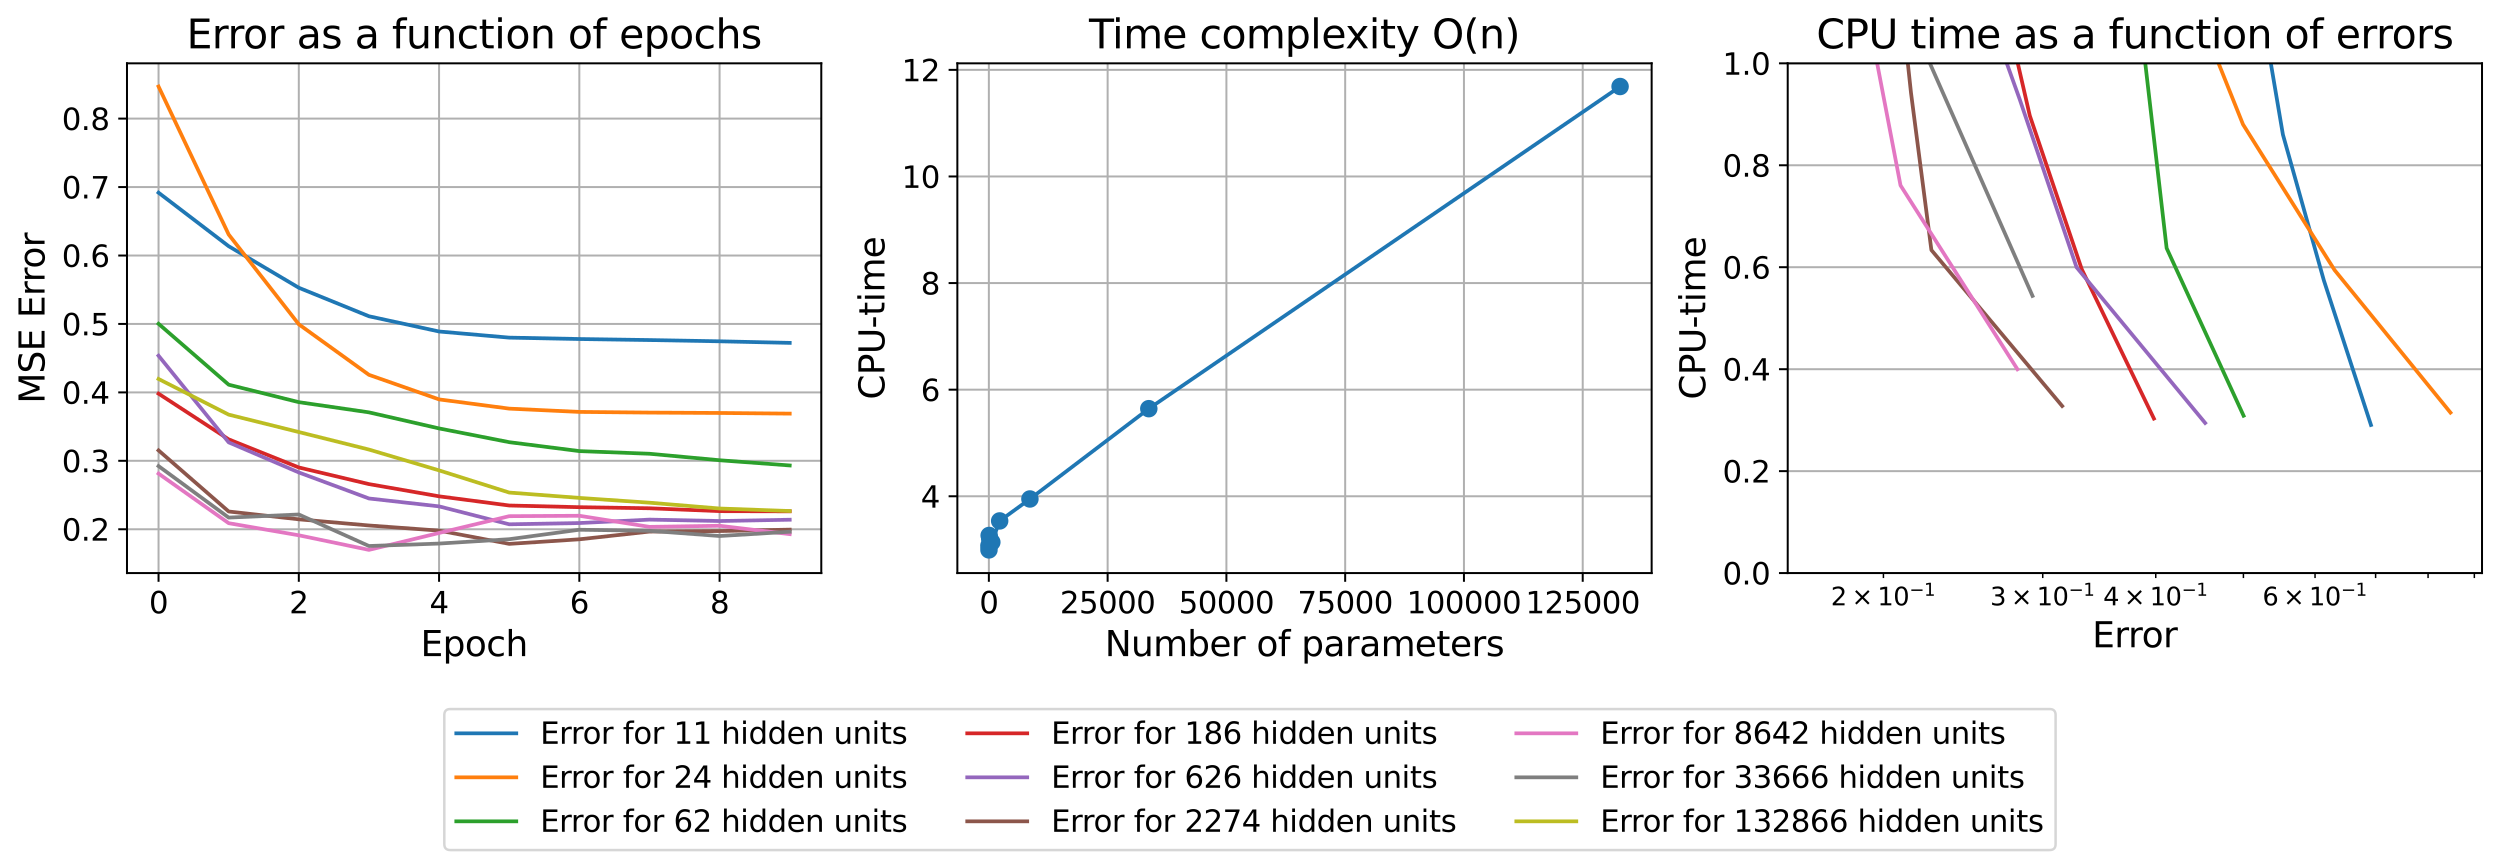 <?xml version="1.0" encoding="utf-8" standalone="no"?>
<!DOCTYPE svg PUBLIC "-//W3C//DTD SVG 1.1//EN"
  "http://www.w3.org/Graphics/SVG/1.1/DTD/svg11.dtd">
<svg xmlns:xlink="http://www.w3.org/1999/xlink" width="1000.763pt" height="347.479pt" viewBox="0 0 1000.763 347.479" xmlns="http://www.w3.org/2000/svg" version="1.1">
 <defs>
  <style type="text/css">*{stroke-linejoin: round; stroke-linecap: butt}</style>
 </defs>
 <g id="figure_1">
  <g id="patch_1">
   <path d="M 0 347.479 
L 1000.763 347.479 
L 1000.763 0 
L 0 0 
z
" style="fill: #ffffff"/>
  </g>
  <g id="axes_1">
   <g id="patch_2">
    <path d="M 50.833 229.398 
L 328.763 229.398 
L 328.763 25.358 
L 50.833 25.358 
z
" style="fill: #ffffff"/>
   </g>
   <g id="matplotlib.axis_1">
    <g id="xtick_1">
     <g id="line2d_1">
      <path d="M 63.466 229.398 
L 63.466 25.358 
" clip-path="url(#pd56e00d9ae)" style="fill: none; stroke: #b0b0b0; stroke-width: 0.8; stroke-linecap: square"/>
     </g>
     <g id="line2d_2">
      <defs>
       <path id="m75e906a849" d="M 0 0 
L 0 3.5 
" style="stroke: #000000; stroke-width: 0.8"/>
      </defs>
      <g>
       <use xlink:href="#m75e906a849" x="63.466" y="229.398" style="stroke: #000000; stroke-width: 0.8"/>
      </g>
     </g>
     <g id="text_1">
      <!-- 0 -->
      <g transform="translate(59.649 245.516)scale(0.12 -0.12)">
       <defs>
        <path id="DejaVuSans-30" d="M 2034 4250 
Q 1547 4250 1301 3770 
Q 1056 3291 1056 2328 
Q 1056 1369 1301 889 
Q 1547 409 2034 409 
Q 2525 409 2770 889 
Q 3016 1369 3016 2328 
Q 3016 3291 2770 3770 
Q 2525 4250 2034 4250 
z
M 2034 4750 
Q 2819 4750 3233 4129 
Q 3647 3509 3647 2328 
Q 3647 1150 3233 529 
Q 2819 -91 2034 -91 
Q 1250 -91 836 529 
Q 422 1150 422 2328 
Q 422 3509 836 4129 
Q 1250 4750 2034 4750 
z
" transform="scale(0.016)"/>
       </defs>
       <use xlink:href="#DejaVuSans-30"/>
      </g>
     </g>
    </g>
    <g id="xtick_2">
     <g id="line2d_3">
      <path d="M 119.614 229.398 
L 119.614 25.358 
" clip-path="url(#pd56e00d9ae)" style="fill: none; stroke: #b0b0b0; stroke-width: 0.8; stroke-linecap: square"/>
     </g>
     <g id="line2d_4">
      <g>
       <use xlink:href="#m75e906a849" x="119.614" y="229.398" style="stroke: #000000; stroke-width: 0.8"/>
      </g>
     </g>
     <g id="text_2">
      <!-- 2 -->
      <g transform="translate(115.796 245.516)scale(0.12 -0.12)">
       <defs>
        <path id="DejaVuSans-32" d="M 1228 531 
L 3431 531 
L 3431 0 
L 469 0 
L 469 531 
Q 828 903 1448 1529 
Q 2069 2156 2228 2338 
Q 2531 2678 2651 2914 
Q 2772 3150 2772 3378 
Q 2772 3750 2511 3984 
Q 2250 4219 1831 4219 
Q 1534 4219 1204 4116 
Q 875 4013 500 3803 
L 500 4441 
Q 881 4594 1212 4672 
Q 1544 4750 1819 4750 
Q 2544 4750 2975 4387 
Q 3406 4025 3406 3419 
Q 3406 3131 3298 2873 
Q 3191 2616 2906 2266 
Q 2828 2175 2409 1742 
Q 1991 1309 1228 531 
z
" transform="scale(0.016)"/>
       </defs>
       <use xlink:href="#DejaVuSans-32"/>
      </g>
     </g>
    </g>
    <g id="xtick_3">
     <g id="line2d_5">
      <path d="M 175.761 229.398 
L 175.761 25.358 
" clip-path="url(#pd56e00d9ae)" style="fill: none; stroke: #b0b0b0; stroke-width: 0.8; stroke-linecap: square"/>
     </g>
     <g id="line2d_6">
      <g>
       <use xlink:href="#m75e906a849" x="175.761" y="229.398" style="stroke: #000000; stroke-width: 0.8"/>
      </g>
     </g>
     <g id="text_3">
      <!-- 4 -->
      <g transform="translate(171.944 245.516)scale(0.12 -0.12)">
       <defs>
        <path id="DejaVuSans-34" d="M 2419 4116 
L 825 1625 
L 2419 1625 
L 2419 4116 
z
M 2253 4666 
L 3047 4666 
L 3047 1625 
L 3713 1625 
L 3713 1100 
L 3047 1100 
L 3047 0 
L 2419 0 
L 2419 1100 
L 313 1100 
L 313 1709 
L 2253 4666 
z
" transform="scale(0.016)"/>
       </defs>
       <use xlink:href="#DejaVuSans-34"/>
      </g>
     </g>
    </g>
    <g id="xtick_4">
     <g id="line2d_7">
      <path d="M 231.909 229.398 
L 231.909 25.358 
" clip-path="url(#pd56e00d9ae)" style="fill: none; stroke: #b0b0b0; stroke-width: 0.8; stroke-linecap: square"/>
     </g>
     <g id="line2d_8">
      <g>
       <use xlink:href="#m75e906a849" x="231.909" y="229.398" style="stroke: #000000; stroke-width: 0.8"/>
      </g>
     </g>
     <g id="text_4">
      <!-- 6 -->
      <g transform="translate(228.091 245.516)scale(0.12 -0.12)">
       <defs>
        <path id="DejaVuSans-36" d="M 2113 2584 
Q 1688 2584 1439 2293 
Q 1191 2003 1191 1497 
Q 1191 994 1439 701 
Q 1688 409 2113 409 
Q 2538 409 2786 701 
Q 3034 994 3034 1497 
Q 3034 2003 2786 2293 
Q 2538 2584 2113 2584 
z
M 3366 4563 
L 3366 3988 
Q 3128 4100 2886 4159 
Q 2644 4219 2406 4219 
Q 1781 4219 1451 3797 
Q 1122 3375 1075 2522 
Q 1259 2794 1537 2939 
Q 1816 3084 2150 3084 
Q 2853 3084 3261 2657 
Q 3669 2231 3669 1497 
Q 3669 778 3244 343 
Q 2819 -91 2113 -91 
Q 1303 -91 875 529 
Q 447 1150 447 2328 
Q 447 3434 972 4092 
Q 1497 4750 2381 4750 
Q 2619 4750 2861 4703 
Q 3103 4656 3366 4563 
z
" transform="scale(0.016)"/>
       </defs>
       <use xlink:href="#DejaVuSans-36"/>
      </g>
     </g>
    </g>
    <g id="xtick_5">
     <g id="line2d_9">
      <path d="M 288.056 229.398 
L 288.056 25.358 
" clip-path="url(#pd56e00d9ae)" style="fill: none; stroke: #b0b0b0; stroke-width: 0.8; stroke-linecap: square"/>
     </g>
     <g id="line2d_10">
      <g>
       <use xlink:href="#m75e906a849" x="288.056" y="229.398" style="stroke: #000000; stroke-width: 0.8"/>
      </g>
     </g>
     <g id="text_5">
      <!-- 8 -->
      <g transform="translate(284.239 245.516)scale(0.12 -0.12)">
       <defs>
        <path id="DejaVuSans-38" d="M 2034 2216 
Q 1584 2216 1326 1975 
Q 1069 1734 1069 1313 
Q 1069 891 1326 650 
Q 1584 409 2034 409 
Q 2484 409 2743 651 
Q 3003 894 3003 1313 
Q 3003 1734 2745 1975 
Q 2488 2216 2034 2216 
z
M 1403 2484 
Q 997 2584 770 2862 
Q 544 3141 544 3541 
Q 544 4100 942 4425 
Q 1341 4750 2034 4750 
Q 2731 4750 3128 4425 
Q 3525 4100 3525 3541 
Q 3525 3141 3298 2862 
Q 3072 2584 2669 2484 
Q 3125 2378 3379 2068 
Q 3634 1759 3634 1313 
Q 3634 634 3220 271 
Q 2806 -91 2034 -91 
Q 1263 -91 848 271 
Q 434 634 434 1313 
Q 434 1759 690 2068 
Q 947 2378 1403 2484 
z
M 1172 3481 
Q 1172 3119 1398 2916 
Q 1625 2713 2034 2713 
Q 2441 2713 2670 2916 
Q 2900 3119 2900 3481 
Q 2900 3844 2670 4047 
Q 2441 4250 2034 4250 
Q 1625 4250 1398 4047 
Q 1172 3844 1172 3481 
z
" transform="scale(0.016)"/>
       </defs>
       <use xlink:href="#DejaVuSans-38"/>
      </g>
     </g>
    </g>
    <g id="text_6">
     <!-- Epoch -->
     <g transform="translate(168.363 262.649)scale(0.14 -0.14)">
      <defs>
       <path id="DejaVuSans-45" d="M 628 4666 
L 3578 4666 
L 3578 4134 
L 1259 4134 
L 1259 2753 
L 3481 2753 
L 3481 2222 
L 1259 2222 
L 1259 531 
L 3634 531 
L 3634 0 
L 628 0 
L 628 4666 
z
" transform="scale(0.016)"/>
       <path id="DejaVuSans-70" d="M 1159 525 
L 1159 -1331 
L 581 -1331 
L 581 3500 
L 1159 3500 
L 1159 2969 
Q 1341 3281 1617 3432 
Q 1894 3584 2278 3584 
Q 2916 3584 3314 3078 
Q 3713 2572 3713 1747 
Q 3713 922 3314 415 
Q 2916 -91 2278 -91 
Q 1894 -91 1617 61 
Q 1341 213 1159 525 
z
M 3116 1747 
Q 3116 2381 2855 2742 
Q 2594 3103 2138 3103 
Q 1681 3103 1420 2742 
Q 1159 2381 1159 1747 
Q 1159 1113 1420 752 
Q 1681 391 2138 391 
Q 2594 391 2855 752 
Q 3116 1113 3116 1747 
z
" transform="scale(0.016)"/>
       <path id="DejaVuSans-6f" d="M 1959 3097 
Q 1497 3097 1228 2736 
Q 959 2375 959 1747 
Q 959 1119 1226 758 
Q 1494 397 1959 397 
Q 2419 397 2687 759 
Q 2956 1122 2956 1747 
Q 2956 2369 2687 2733 
Q 2419 3097 1959 3097 
z
M 1959 3584 
Q 2709 3584 3137 3096 
Q 3566 2609 3566 1747 
Q 3566 888 3137 398 
Q 2709 -91 1959 -91 
Q 1206 -91 779 398 
Q 353 888 353 1747 
Q 353 2609 779 3096 
Q 1206 3584 1959 3584 
z
" transform="scale(0.016)"/>
       <path id="DejaVuSans-63" d="M 3122 3366 
L 3122 2828 
Q 2878 2963 2633 3030 
Q 2388 3097 2138 3097 
Q 1578 3097 1268 2742 
Q 959 2388 959 1747 
Q 959 1106 1268 751 
Q 1578 397 2138 397 
Q 2388 397 2633 464 
Q 2878 531 3122 666 
L 3122 134 
Q 2881 22 2623 -34 
Q 2366 -91 2075 -91 
Q 1284 -91 818 406 
Q 353 903 353 1747 
Q 353 2603 823 3093 
Q 1294 3584 2113 3584 
Q 2378 3584 2631 3529 
Q 2884 3475 3122 3366 
z
" transform="scale(0.016)"/>
       <path id="DejaVuSans-68" d="M 3513 2113 
L 3513 0 
L 2938 0 
L 2938 2094 
Q 2938 2591 2744 2837 
Q 2550 3084 2163 3084 
Q 1697 3084 1428 2787 
Q 1159 2491 1159 1978 
L 1159 0 
L 581 0 
L 581 4863 
L 1159 4863 
L 1159 2956 
Q 1366 3272 1645 3428 
Q 1925 3584 2291 3584 
Q 2894 3584 3203 3211 
Q 3513 2838 3513 2113 
z
" transform="scale(0.016)"/>
      </defs>
      <use xlink:href="#DejaVuSans-45"/>
      <use xlink:href="#DejaVuSans-70" x="63.184"/>
      <use xlink:href="#DejaVuSans-6f" x="126.66"/>
      <use xlink:href="#DejaVuSans-63" x="187.842"/>
      <use xlink:href="#DejaVuSans-68" x="242.822"/>
     </g>
    </g>
   </g>
   <g id="matplotlib.axis_2">
    <g id="ytick_1">
     <g id="line2d_11">
      <path d="M 50.833 211.868 
L 328.763 211.868 
" clip-path="url(#pd56e00d9ae)" style="fill: none; stroke: #b0b0b0; stroke-width: 0.8; stroke-linecap: square"/>
     </g>
     <g id="line2d_12">
      <defs>
       <path id="m10dca5e933" d="M 0 0 
L -3.5 0 
" style="stroke: #000000; stroke-width: 0.8"/>
      </defs>
      <g>
       <use xlink:href="#m10dca5e933" x="50.833" y="211.868" style="stroke: #000000; stroke-width: 0.8"/>
      </g>
     </g>
     <g id="text_7">
      <!-- 0.2 -->
      <g transform="translate(24.749 216.427)scale(0.12 -0.12)">
       <defs>
        <path id="DejaVuSans-2e" d="M 684 794 
L 1344 794 
L 1344 0 
L 684 0 
L 684 794 
z
" transform="scale(0.016)"/>
       </defs>
       <use xlink:href="#DejaVuSans-30"/>
       <use xlink:href="#DejaVuSans-2e" x="63.623"/>
       <use xlink:href="#DejaVuSans-32" x="95.41"/>
      </g>
     </g>
    </g>
    <g id="ytick_2">
     <g id="line2d_13">
      <path d="M 50.833 184.47 
L 328.763 184.47 
" clip-path="url(#pd56e00d9ae)" style="fill: none; stroke: #b0b0b0; stroke-width: 0.8; stroke-linecap: square"/>
     </g>
     <g id="line2d_14">
      <g>
       <use xlink:href="#m10dca5e933" x="50.833" y="184.47" style="stroke: #000000; stroke-width: 0.8"/>
      </g>
     </g>
     <g id="text_8">
      <!-- 0.3 -->
      <g transform="translate(24.749 189.029)scale(0.12 -0.12)">
       <defs>
        <path id="DejaVuSans-33" d="M 2597 2516 
Q 3050 2419 3304 2112 
Q 3559 1806 3559 1356 
Q 3559 666 3084 287 
Q 2609 -91 1734 -91 
Q 1441 -91 1130 -33 
Q 819 25 488 141 
L 488 750 
Q 750 597 1062 519 
Q 1375 441 1716 441 
Q 2309 441 2620 675 
Q 2931 909 2931 1356 
Q 2931 1769 2642 2001 
Q 2353 2234 1838 2234 
L 1294 2234 
L 1294 2753 
L 1863 2753 
Q 2328 2753 2575 2939 
Q 2822 3125 2822 3475 
Q 2822 3834 2567 4026 
Q 2313 4219 1838 4219 
Q 1578 4219 1281 4162 
Q 984 4106 628 3988 
L 628 4550 
Q 988 4650 1302 4700 
Q 1616 4750 1894 4750 
Q 2613 4750 3031 4423 
Q 3450 4097 3450 3541 
Q 3450 3153 3228 2886 
Q 3006 2619 2597 2516 
z
" transform="scale(0.016)"/>
       </defs>
       <use xlink:href="#DejaVuSans-30"/>
       <use xlink:href="#DejaVuSans-2e" x="63.623"/>
       <use xlink:href="#DejaVuSans-33" x="95.41"/>
      </g>
     </g>
    </g>
    <g id="ytick_3">
     <g id="line2d_15">
      <path d="M 50.833 157.073 
L 328.763 157.073 
" clip-path="url(#pd56e00d9ae)" style="fill: none; stroke: #b0b0b0; stroke-width: 0.8; stroke-linecap: square"/>
     </g>
     <g id="line2d_16">
      <g>
       <use xlink:href="#m10dca5e933" x="50.833" y="157.073" style="stroke: #000000; stroke-width: 0.8"/>
      </g>
     </g>
     <g id="text_9">
      <!-- 0.4 -->
      <g transform="translate(24.749 161.632)scale(0.12 -0.12)">
       <use xlink:href="#DejaVuSans-30"/>
       <use xlink:href="#DejaVuSans-2e" x="63.623"/>
       <use xlink:href="#DejaVuSans-34" x="95.41"/>
      </g>
     </g>
    </g>
    <g id="ytick_4">
     <g id="line2d_17">
      <path d="M 50.833 129.675 
L 328.763 129.675 
" clip-path="url(#pd56e00d9ae)" style="fill: none; stroke: #b0b0b0; stroke-width: 0.8; stroke-linecap: square"/>
     </g>
     <g id="line2d_18">
      <g>
       <use xlink:href="#m10dca5e933" x="50.833" y="129.675" style="stroke: #000000; stroke-width: 0.8"/>
      </g>
     </g>
     <g id="text_10">
      <!-- 0.5 -->
      <g transform="translate(24.749 134.235)scale(0.12 -0.12)">
       <defs>
        <path id="DejaVuSans-35" d="M 691 4666 
L 3169 4666 
L 3169 4134 
L 1269 4134 
L 1269 2991 
Q 1406 3038 1543 3061 
Q 1681 3084 1819 3084 
Q 2600 3084 3056 2656 
Q 3513 2228 3513 1497 
Q 3513 744 3044 326 
Q 2575 -91 1722 -91 
Q 1428 -91 1123 -41 
Q 819 9 494 109 
L 494 744 
Q 775 591 1075 516 
Q 1375 441 1709 441 
Q 2250 441 2565 725 
Q 2881 1009 2881 1497 
Q 2881 1984 2565 2268 
Q 2250 2553 1709 2553 
Q 1456 2553 1204 2497 
Q 953 2441 691 2322 
L 691 4666 
z
" transform="scale(0.016)"/>
       </defs>
       <use xlink:href="#DejaVuSans-30"/>
       <use xlink:href="#DejaVuSans-2e" x="63.623"/>
       <use xlink:href="#DejaVuSans-35" x="95.41"/>
      </g>
     </g>
    </g>
    <g id="ytick_5">
     <g id="line2d_19">
      <path d="M 50.833 102.278 
L 328.763 102.278 
" clip-path="url(#pd56e00d9ae)" style="fill: none; stroke: #b0b0b0; stroke-width: 0.8; stroke-linecap: square"/>
     </g>
     <g id="line2d_20">
      <g>
       <use xlink:href="#m10dca5e933" x="50.833" y="102.278" style="stroke: #000000; stroke-width: 0.8"/>
      </g>
     </g>
     <g id="text_11">
      <!-- 0.6 -->
      <g transform="translate(24.749 106.837)scale(0.12 -0.12)">
       <use xlink:href="#DejaVuSans-30"/>
       <use xlink:href="#DejaVuSans-2e" x="63.623"/>
       <use xlink:href="#DejaVuSans-36" x="95.41"/>
      </g>
     </g>
    </g>
    <g id="ytick_6">
     <g id="line2d_21">
      <path d="M 50.833 74.881 
L 328.763 74.881 
" clip-path="url(#pd56e00d9ae)" style="fill: none; stroke: #b0b0b0; stroke-width: 0.8; stroke-linecap: square"/>
     </g>
     <g id="line2d_22">
      <g>
       <use xlink:href="#m10dca5e933" x="50.833" y="74.881" style="stroke: #000000; stroke-width: 0.8"/>
      </g>
     </g>
     <g id="text_12">
      <!-- 0.7 -->
      <g transform="translate(24.749 79.44)scale(0.12 -0.12)">
       <defs>
        <path id="DejaVuSans-37" d="M 525 4666 
L 3525 4666 
L 3525 4397 
L 1831 0 
L 1172 0 
L 2766 4134 
L 525 4134 
L 525 4666 
z
" transform="scale(0.016)"/>
       </defs>
       <use xlink:href="#DejaVuSans-30"/>
       <use xlink:href="#DejaVuSans-2e" x="63.623"/>
       <use xlink:href="#DejaVuSans-37" x="95.41"/>
      </g>
     </g>
    </g>
    <g id="ytick_7">
     <g id="line2d_23">
      <path d="M 50.833 47.483 
L 328.763 47.483 
" clip-path="url(#pd56e00d9ae)" style="fill: none; stroke: #b0b0b0; stroke-width: 0.8; stroke-linecap: square"/>
     </g>
     <g id="line2d_24">
      <g>
       <use xlink:href="#m10dca5e933" x="50.833" y="47.483" style="stroke: #000000; stroke-width: 0.8"/>
      </g>
     </g>
     <g id="text_13">
      <!-- 0.8 -->
      <g transform="translate(24.749 52.042)scale(0.12 -0.12)">
       <use xlink:href="#DejaVuSans-30"/>
       <use xlink:href="#DejaVuSans-2e" x="63.623"/>
       <use xlink:href="#DejaVuSans-38" x="95.41"/>
      </g>
     </g>
    </g>
    <g id="text_14">
     <!-- MSE Error -->
     <g transform="translate(17.838 161.568)rotate(-90)scale(0.14 -0.14)">
      <defs>
       <path id="DejaVuSans-4d" d="M 628 4666 
L 1569 4666 
L 2759 1491 
L 3956 4666 
L 4897 4666 
L 4897 0 
L 4281 0 
L 4281 4097 
L 3078 897 
L 2444 897 
L 1241 4097 
L 1241 0 
L 628 0 
L 628 4666 
z
" transform="scale(0.016)"/>
       <path id="DejaVuSans-53" d="M 3425 4513 
L 3425 3897 
Q 3066 4069 2747 4153 
Q 2428 4238 2131 4238 
Q 1616 4238 1336 4038 
Q 1056 3838 1056 3469 
Q 1056 3159 1242 3001 
Q 1428 2844 1947 2747 
L 2328 2669 
Q 3034 2534 3370 2195 
Q 3706 1856 3706 1288 
Q 3706 609 3251 259 
Q 2797 -91 1919 -91 
Q 1588 -91 1214 -16 
Q 841 59 441 206 
L 441 856 
Q 825 641 1194 531 
Q 1563 422 1919 422 
Q 2459 422 2753 634 
Q 3047 847 3047 1241 
Q 3047 1584 2836 1778 
Q 2625 1972 2144 2069 
L 1759 2144 
Q 1053 2284 737 2584 
Q 422 2884 422 3419 
Q 422 4038 858 4394 
Q 1294 4750 2059 4750 
Q 2388 4750 2728 4690 
Q 3069 4631 3425 4513 
z
" transform="scale(0.016)"/>
       <path id="DejaVuSans-20" transform="scale(0.016)"/>
       <path id="DejaVuSans-72" d="M 2631 2963 
Q 2534 3019 2420 3045 
Q 2306 3072 2169 3072 
Q 1681 3072 1420 2755 
Q 1159 2438 1159 1844 
L 1159 0 
L 581 0 
L 581 3500 
L 1159 3500 
L 1159 2956 
Q 1341 3275 1631 3429 
Q 1922 3584 2338 3584 
Q 2397 3584 2469 3576 
Q 2541 3569 2628 3553 
L 2631 2963 
z
" transform="scale(0.016)"/>
      </defs>
      <use xlink:href="#DejaVuSans-4d"/>
      <use xlink:href="#DejaVuSans-53" x="86.279"/>
      <use xlink:href="#DejaVuSans-45" x="149.756"/>
      <use xlink:href="#DejaVuSans-20" x="212.939"/>
      <use xlink:href="#DejaVuSans-45" x="244.727"/>
      <use xlink:href="#DejaVuSans-72" x="307.91"/>
      <use xlink:href="#DejaVuSans-72" x="347.273"/>
      <use xlink:href="#DejaVuSans-6f" x="386.137"/>
      <use xlink:href="#DejaVuSans-72" x="447.318"/>
     </g>
    </g>
   </g>
   <g id="line2d_25">
    <path d="M 63.466 77.136 
L 91.54 98.562 
L 119.614 115.189 
L 147.688 126.599 
L 175.761 132.701 
L 203.835 135.155 
L 231.909 135.712 
L 259.982 136.125 
L 288.056 136.625 
L 316.13 137.255 
" clip-path="url(#pd56e00d9ae)" style="fill: none; stroke: #1f77b4; stroke-width: 1.5; stroke-linecap: square"/>
   </g>
   <g id="line2d_26">
    <path d="M 63.466 34.632 
L 91.54 93.879 
L 119.614 129.824 
L 147.688 150.047 
L 175.761 159.884 
L 203.835 163.576 
L 231.909 164.892 
L 259.982 165.16 
L 288.056 165.313 
L 316.13 165.574 
" clip-path="url(#pd56e00d9ae)" style="fill: none; stroke: #ff7f0e; stroke-width: 1.5; stroke-linecap: square"/>
   </g>
   <g id="line2d_27">
    <path d="M 63.466 129.62 
L 91.54 153.994 
L 119.614 160.991 
L 147.688 165.073 
L 175.761 171.502 
L 203.835 177.008 
L 231.909 180.576 
L 259.982 181.638 
L 288.056 184.237 
L 316.13 186.328 
" clip-path="url(#pd56e00d9ae)" style="fill: none; stroke: #2ca02c; stroke-width: 1.5; stroke-linecap: square"/>
   </g>
   <g id="line2d_28">
    <path d="M 63.466 157.588 
L 91.54 175.873 
L 119.614 187.13 
L 147.688 193.789 
L 175.761 198.681 
L 203.835 202.354 
L 231.909 203.028 
L 259.982 203.461 
L 288.056 204.615 
L 316.13 204.686 
" clip-path="url(#pd56e00d9ae)" style="fill: none; stroke: #d62728; stroke-width: 1.5; stroke-linecap: square"/>
   </g>
   <g id="line2d_29">
    <path d="M 63.466 142.391 
L 91.54 177.084 
L 119.614 189.127 
L 147.688 199.545 
L 175.761 202.705 
L 203.835 209.878 
L 231.909 209.377 
L 259.982 208.003 
L 288.056 208.566 
L 316.13 208.046 
" clip-path="url(#pd56e00d9ae)" style="fill: none; stroke: #9467bd; stroke-width: 1.5; stroke-linecap: square"/>
   </g>
   <g id="line2d_30">
    <path d="M 63.466 180.3 
L 91.54 204.754 
L 119.614 207.891 
L 147.688 210.353 
L 175.761 212.405 
L 203.835 217.715 
L 231.909 215.885 
L 259.982 212.793 
L 288.056 212.58 
L 316.13 212.016 
" clip-path="url(#pd56e00d9ae)" style="fill: none; stroke: #8c564b; stroke-width: 1.5; stroke-linecap: square"/>
   </g>
   <g id="line2d_31">
    <path d="M 63.466 189.592 
L 91.54 209.432 
L 119.614 214.278 
L 147.688 220.123 
L 175.761 213.352 
L 203.835 206.629 
L 231.909 206.461 
L 259.982 210.909 
L 288.056 210.466 
L 316.13 213.814 
" clip-path="url(#pd56e00d9ae)" style="fill: none; stroke: #e377c2; stroke-width: 1.5; stroke-linecap: square"/>
   </g>
   <g id="line2d_32">
    <path d="M 63.466 186.582 
L 91.54 207.195 
L 119.614 205.949 
L 147.688 218.565 
L 175.761 217.591 
L 203.835 215.843 
L 231.909 212.058 
L 259.982 212.482 
L 288.056 214.571 
L 316.13 212.854 
" clip-path="url(#pd56e00d9ae)" style="fill: none; stroke: #7f7f7f; stroke-width: 1.5; stroke-linecap: square"/>
   </g>
   <g id="line2d_33">
    <path d="M 63.466 151.706 
L 91.54 165.982 
L 119.614 172.95 
L 147.688 179.964 
L 175.761 188.3 
L 203.835 197.176 
L 231.909 199.313 
L 259.982 201.231 
L 288.056 203.559 
L 316.13 204.561 
" clip-path="url(#pd56e00d9ae)" style="fill: none; stroke: #bcbd22; stroke-width: 1.5; stroke-linecap: square"/>
   </g>
   <g id="patch_3">
    <path d="M 50.833 229.398 
L 50.833 25.358 
" style="fill: none; stroke: #000000; stroke-width: 0.8; stroke-linejoin: miter; stroke-linecap: square"/>
   </g>
   <g id="patch_4">
    <path d="M 328.763 229.398 
L 328.763 25.358 
" style="fill: none; stroke: #000000; stroke-width: 0.8; stroke-linejoin: miter; stroke-linecap: square"/>
   </g>
   <g id="patch_5">
    <path d="M 50.833 229.398 
L 328.763 229.398 
" style="fill: none; stroke: #000000; stroke-width: 0.8; stroke-linejoin: miter; stroke-linecap: square"/>
   </g>
   <g id="patch_6">
    <path d="M 50.833 25.358 
L 328.763 25.358 
" style="fill: none; stroke: #000000; stroke-width: 0.8; stroke-linejoin: miter; stroke-linecap: square"/>
   </g>
   <g id="text_15">
    <!-- Error as a function of epochs -->
    <g transform="translate(74.694 19.358)scale(0.16 -0.16)">
     <defs>
      <path id="DejaVuSans-61" d="M 2194 1759 
Q 1497 1759 1228 1600 
Q 959 1441 959 1056 
Q 959 750 1161 570 
Q 1363 391 1709 391 
Q 2188 391 2477 730 
Q 2766 1069 2766 1631 
L 2766 1759 
L 2194 1759 
z
M 3341 1997 
L 3341 0 
L 2766 0 
L 2766 531 
Q 2569 213 2275 61 
Q 1981 -91 1556 -91 
Q 1019 -91 701 211 
Q 384 513 384 1019 
Q 384 1609 779 1909 
Q 1175 2209 1959 2209 
L 2766 2209 
L 2766 2266 
Q 2766 2663 2505 2880 
Q 2244 3097 1772 3097 
Q 1472 3097 1187 3025 
Q 903 2953 641 2809 
L 641 3341 
Q 956 3463 1253 3523 
Q 1550 3584 1831 3584 
Q 2591 3584 2966 3190 
Q 3341 2797 3341 1997 
z
" transform="scale(0.016)"/>
      <path id="DejaVuSans-73" d="M 2834 3397 
L 2834 2853 
Q 2591 2978 2328 3040 
Q 2066 3103 1784 3103 
Q 1356 3103 1142 2972 
Q 928 2841 928 2578 
Q 928 2378 1081 2264 
Q 1234 2150 1697 2047 
L 1894 2003 
Q 2506 1872 2764 1633 
Q 3022 1394 3022 966 
Q 3022 478 2636 193 
Q 2250 -91 1575 -91 
Q 1294 -91 989 -36 
Q 684 19 347 128 
L 347 722 
Q 666 556 975 473 
Q 1284 391 1588 391 
Q 1994 391 2212 530 
Q 2431 669 2431 922 
Q 2431 1156 2273 1281 
Q 2116 1406 1581 1522 
L 1381 1569 
Q 847 1681 609 1914 
Q 372 2147 372 2553 
Q 372 3047 722 3315 
Q 1072 3584 1716 3584 
Q 2034 3584 2315 3537 
Q 2597 3491 2834 3397 
z
" transform="scale(0.016)"/>
      <path id="DejaVuSans-66" d="M 2375 4863 
L 2375 4384 
L 1825 4384 
Q 1516 4384 1395 4259 
Q 1275 4134 1275 3809 
L 1275 3500 
L 2222 3500 
L 2222 3053 
L 1275 3053 
L 1275 0 
L 697 0 
L 697 3053 
L 147 3053 
L 147 3500 
L 697 3500 
L 697 3744 
Q 697 4328 969 4595 
Q 1241 4863 1831 4863 
L 2375 4863 
z
" transform="scale(0.016)"/>
      <path id="DejaVuSans-75" d="M 544 1381 
L 544 3500 
L 1119 3500 
L 1119 1403 
Q 1119 906 1312 657 
Q 1506 409 1894 409 
Q 2359 409 2629 706 
Q 2900 1003 2900 1516 
L 2900 3500 
L 3475 3500 
L 3475 0 
L 2900 0 
L 2900 538 
Q 2691 219 2414 64 
Q 2138 -91 1772 -91 
Q 1169 -91 856 284 
Q 544 659 544 1381 
z
M 1991 3584 
L 1991 3584 
z
" transform="scale(0.016)"/>
      <path id="DejaVuSans-6e" d="M 3513 2113 
L 3513 0 
L 2938 0 
L 2938 2094 
Q 2938 2591 2744 2837 
Q 2550 3084 2163 3084 
Q 1697 3084 1428 2787 
Q 1159 2491 1159 1978 
L 1159 0 
L 581 0 
L 581 3500 
L 1159 3500 
L 1159 2956 
Q 1366 3272 1645 3428 
Q 1925 3584 2291 3584 
Q 2894 3584 3203 3211 
Q 3513 2838 3513 2113 
z
" transform="scale(0.016)"/>
      <path id="DejaVuSans-74" d="M 1172 4494 
L 1172 3500 
L 2356 3500 
L 2356 3053 
L 1172 3053 
L 1172 1153 
Q 1172 725 1289 603 
Q 1406 481 1766 481 
L 2356 481 
L 2356 0 
L 1766 0 
Q 1100 0 847 248 
Q 594 497 594 1153 
L 594 3053 
L 172 3053 
L 172 3500 
L 594 3500 
L 594 4494 
L 1172 4494 
z
" transform="scale(0.016)"/>
      <path id="DejaVuSans-69" d="M 603 3500 
L 1178 3500 
L 1178 0 
L 603 0 
L 603 3500 
z
M 603 4863 
L 1178 4863 
L 1178 4134 
L 603 4134 
L 603 4863 
z
" transform="scale(0.016)"/>
      <path id="DejaVuSans-65" d="M 3597 1894 
L 3597 1613 
L 953 1613 
Q 991 1019 1311 708 
Q 1631 397 2203 397 
Q 2534 397 2845 478 
Q 3156 559 3463 722 
L 3463 178 
Q 3153 47 2828 -22 
Q 2503 -91 2169 -91 
Q 1331 -91 842 396 
Q 353 884 353 1716 
Q 353 2575 817 3079 
Q 1281 3584 2069 3584 
Q 2775 3584 3186 3129 
Q 3597 2675 3597 1894 
z
M 3022 2063 
Q 3016 2534 2758 2815 
Q 2500 3097 2075 3097 
Q 1594 3097 1305 2825 
Q 1016 2553 972 2059 
L 3022 2063 
z
" transform="scale(0.016)"/>
     </defs>
     <use xlink:href="#DejaVuSans-45"/>
     <use xlink:href="#DejaVuSans-72" x="63.184"/>
     <use xlink:href="#DejaVuSans-72" x="102.547"/>
     <use xlink:href="#DejaVuSans-6f" x="141.41"/>
     <use xlink:href="#DejaVuSans-72" x="202.592"/>
     <use xlink:href="#DejaVuSans-20" x="243.705"/>
     <use xlink:href="#DejaVuSans-61" x="275.492"/>
     <use xlink:href="#DejaVuSans-73" x="336.771"/>
     <use xlink:href="#DejaVuSans-20" x="388.871"/>
     <use xlink:href="#DejaVuSans-61" x="420.658"/>
     <use xlink:href="#DejaVuSans-20" x="481.938"/>
     <use xlink:href="#DejaVuSans-66" x="513.725"/>
     <use xlink:href="#DejaVuSans-75" x="548.93"/>
     <use xlink:href="#DejaVuSans-6e" x="612.309"/>
     <use xlink:href="#DejaVuSans-63" x="675.688"/>
     <use xlink:href="#DejaVuSans-74" x="730.668"/>
     <use xlink:href="#DejaVuSans-69" x="769.877"/>
     <use xlink:href="#DejaVuSans-6f" x="797.66"/>
     <use xlink:href="#DejaVuSans-6e" x="858.842"/>
     <use xlink:href="#DejaVuSans-20" x="922.221"/>
     <use xlink:href="#DejaVuSans-6f" x="954.008"/>
     <use xlink:href="#DejaVuSans-66" x="1015.189"/>
     <use xlink:href="#DejaVuSans-20" x="1050.395"/>
     <use xlink:href="#DejaVuSans-65" x="1082.182"/>
     <use xlink:href="#DejaVuSans-70" x="1143.705"/>
     <use xlink:href="#DejaVuSans-6f" x="1207.182"/>
     <use xlink:href="#DejaVuSans-63" x="1268.363"/>
     <use xlink:href="#DejaVuSans-68" x="1323.344"/>
     <use xlink:href="#DejaVuSans-73" x="1386.723"/>
    </g>
   </g>
  </g>
  <g id="axes_2">
   <g id="patch_7">
    <path d="M 383.233 229.398 
L 661.163 229.398 
L 661.163 25.358 
L 383.233 25.358 
z
" style="fill: #ffffff"/>
   </g>
   <g id="matplotlib.axis_3">
    <g id="xtick_6">
     <g id="line2d_34">
      <path d="M 395.845 229.398 
L 395.845 25.358 
" clip-path="url(#pbf5d96aeae)" style="fill: none; stroke: #b0b0b0; stroke-width: 0.8; stroke-linecap: square"/>
     </g>
     <g id="line2d_35">
      <g>
       <use xlink:href="#m75e906a849" x="395.845" y="229.398" style="stroke: #000000; stroke-width: 0.8"/>
      </g>
     </g>
     <g id="text_16">
      <!-- 0 -->
      <g transform="translate(392.028 245.516)scale(0.12 -0.12)">
       <use xlink:href="#DejaVuSans-30"/>
      </g>
     </g>
    </g>
    <g id="xtick_7">
     <g id="line2d_36">
      <path d="M 443.39 229.398 
L 443.39 25.358 
" clip-path="url(#pbf5d96aeae)" style="fill: none; stroke: #b0b0b0; stroke-width: 0.8; stroke-linecap: square"/>
     </g>
     <g id="line2d_37">
      <g>
       <use xlink:href="#m75e906a849" x="443.39" y="229.398" style="stroke: #000000; stroke-width: 0.8"/>
      </g>
     </g>
     <g id="text_17">
      <!-- 25000 -->
      <g transform="translate(424.303 245.516)scale(0.12 -0.12)">
       <use xlink:href="#DejaVuSans-32"/>
       <use xlink:href="#DejaVuSans-35" x="63.623"/>
       <use xlink:href="#DejaVuSans-30" x="127.246"/>
       <use xlink:href="#DejaVuSans-30" x="190.869"/>
       <use xlink:href="#DejaVuSans-30" x="254.492"/>
      </g>
     </g>
    </g>
    <g id="xtick_8">
     <g id="line2d_38">
      <path d="M 490.935 229.398 
L 490.935 25.358 
" clip-path="url(#pbf5d96aeae)" style="fill: none; stroke: #b0b0b0; stroke-width: 0.8; stroke-linecap: square"/>
     </g>
     <g id="line2d_39">
      <g>
       <use xlink:href="#m75e906a849" x="490.935" y="229.398" style="stroke: #000000; stroke-width: 0.8"/>
      </g>
     </g>
     <g id="text_18">
      <!-- 50000 -->
      <g transform="translate(471.848 245.516)scale(0.12 -0.12)">
       <use xlink:href="#DejaVuSans-35"/>
       <use xlink:href="#DejaVuSans-30" x="63.623"/>
       <use xlink:href="#DejaVuSans-30" x="127.246"/>
       <use xlink:href="#DejaVuSans-30" x="190.869"/>
       <use xlink:href="#DejaVuSans-30" x="254.492"/>
      </g>
     </g>
    </g>
    <g id="xtick_9">
     <g id="line2d_40">
      <path d="M 538.48 229.398 
L 538.48 25.358 
" clip-path="url(#pbf5d96aeae)" style="fill: none; stroke: #b0b0b0; stroke-width: 0.8; stroke-linecap: square"/>
     </g>
     <g id="line2d_41">
      <g>
       <use xlink:href="#m75e906a849" x="538.48" y="229.398" style="stroke: #000000; stroke-width: 0.8"/>
      </g>
     </g>
     <g id="text_19">
      <!-- 75000 -->
      <g transform="translate(519.393 245.516)scale(0.12 -0.12)">
       <use xlink:href="#DejaVuSans-37"/>
       <use xlink:href="#DejaVuSans-35" x="63.623"/>
       <use xlink:href="#DejaVuSans-30" x="127.246"/>
       <use xlink:href="#DejaVuSans-30" x="190.869"/>
       <use xlink:href="#DejaVuSans-30" x="254.492"/>
      </g>
     </g>
    </g>
    <g id="xtick_10">
     <g id="line2d_42">
      <path d="M 586.025 229.398 
L 586.025 25.358 
" clip-path="url(#pbf5d96aeae)" style="fill: none; stroke: #b0b0b0; stroke-width: 0.8; stroke-linecap: square"/>
     </g>
     <g id="line2d_43">
      <g>
       <use xlink:href="#m75e906a849" x="586.025" y="229.398" style="stroke: #000000; stroke-width: 0.8"/>
      </g>
     </g>
     <g id="text_20">
      <!-- 100000 -->
      <g transform="translate(563.12 245.516)scale(0.12 -0.12)">
       <defs>
        <path id="DejaVuSans-31" d="M 794 531 
L 1825 531 
L 1825 4091 
L 703 3866 
L 703 4441 
L 1819 4666 
L 2450 4666 
L 2450 531 
L 3481 531 
L 3481 0 
L 794 0 
L 794 531 
z
" transform="scale(0.016)"/>
       </defs>
       <use xlink:href="#DejaVuSans-31"/>
       <use xlink:href="#DejaVuSans-30" x="63.623"/>
       <use xlink:href="#DejaVuSans-30" x="127.246"/>
       <use xlink:href="#DejaVuSans-30" x="190.869"/>
       <use xlink:href="#DejaVuSans-30" x="254.492"/>
       <use xlink:href="#DejaVuSans-30" x="318.115"/>
      </g>
     </g>
    </g>
    <g id="xtick_11">
     <g id="line2d_44">
      <path d="M 633.57 229.398 
L 633.57 25.358 
" clip-path="url(#pbf5d96aeae)" style="fill: none; stroke: #b0b0b0; stroke-width: 0.8; stroke-linecap: square"/>
     </g>
     <g id="line2d_45">
      <g>
       <use xlink:href="#m75e906a849" x="633.57" y="229.398" style="stroke: #000000; stroke-width: 0.8"/>
      </g>
     </g>
     <g id="text_21">
      <!-- 125000 -->
      <g transform="translate(610.665 245.516)scale(0.12 -0.12)">
       <use xlink:href="#DejaVuSans-31"/>
       <use xlink:href="#DejaVuSans-32" x="63.623"/>
       <use xlink:href="#DejaVuSans-35" x="127.246"/>
       <use xlink:href="#DejaVuSans-30" x="190.869"/>
       <use xlink:href="#DejaVuSans-30" x="254.492"/>
       <use xlink:href="#DejaVuSans-30" x="318.115"/>
      </g>
     </g>
    </g>
    <g id="text_22">
     <!-- Number of parameters -->
     <g transform="translate(442.279 262.649)scale(0.14 -0.14)">
      <defs>
       <path id="DejaVuSans-4e" d="M 628 4666 
L 1478 4666 
L 3547 763 
L 3547 4666 
L 4159 4666 
L 4159 0 
L 3309 0 
L 1241 3903 
L 1241 0 
L 628 0 
L 628 4666 
z
" transform="scale(0.016)"/>
       <path id="DejaVuSans-6d" d="M 3328 2828 
Q 3544 3216 3844 3400 
Q 4144 3584 4550 3584 
Q 5097 3584 5394 3201 
Q 5691 2819 5691 2113 
L 5691 0 
L 5113 0 
L 5113 2094 
Q 5113 2597 4934 2840 
Q 4756 3084 4391 3084 
Q 3944 3084 3684 2787 
Q 3425 2491 3425 1978 
L 3425 0 
L 2847 0 
L 2847 2094 
Q 2847 2600 2669 2842 
Q 2491 3084 2119 3084 
Q 1678 3084 1418 2786 
Q 1159 2488 1159 1978 
L 1159 0 
L 581 0 
L 581 3500 
L 1159 3500 
L 1159 2956 
Q 1356 3278 1631 3431 
Q 1906 3584 2284 3584 
Q 2666 3584 2933 3390 
Q 3200 3197 3328 2828 
z
" transform="scale(0.016)"/>
       <path id="DejaVuSans-62" d="M 3116 1747 
Q 3116 2381 2855 2742 
Q 2594 3103 2138 3103 
Q 1681 3103 1420 2742 
Q 1159 2381 1159 1747 
Q 1159 1113 1420 752 
Q 1681 391 2138 391 
Q 2594 391 2855 752 
Q 3116 1113 3116 1747 
z
M 1159 2969 
Q 1341 3281 1617 3432 
Q 1894 3584 2278 3584 
Q 2916 3584 3314 3078 
Q 3713 2572 3713 1747 
Q 3713 922 3314 415 
Q 2916 -91 2278 -91 
Q 1894 -91 1617 61 
Q 1341 213 1159 525 
L 1159 0 
L 581 0 
L 581 4863 
L 1159 4863 
L 1159 2969 
z
" transform="scale(0.016)"/>
      </defs>
      <use xlink:href="#DejaVuSans-4e"/>
      <use xlink:href="#DejaVuSans-75" x="74.805"/>
      <use xlink:href="#DejaVuSans-6d" x="138.184"/>
      <use xlink:href="#DejaVuSans-62" x="235.596"/>
      <use xlink:href="#DejaVuSans-65" x="299.072"/>
      <use xlink:href="#DejaVuSans-72" x="360.596"/>
      <use xlink:href="#DejaVuSans-20" x="401.709"/>
      <use xlink:href="#DejaVuSans-6f" x="433.496"/>
      <use xlink:href="#DejaVuSans-66" x="494.678"/>
      <use xlink:href="#DejaVuSans-20" x="529.883"/>
      <use xlink:href="#DejaVuSans-70" x="561.67"/>
      <use xlink:href="#DejaVuSans-61" x="625.146"/>
      <use xlink:href="#DejaVuSans-72" x="686.426"/>
      <use xlink:href="#DejaVuSans-61" x="727.539"/>
      <use xlink:href="#DejaVuSans-6d" x="788.818"/>
      <use xlink:href="#DejaVuSans-65" x="886.23"/>
      <use xlink:href="#DejaVuSans-74" x="947.754"/>
      <use xlink:href="#DejaVuSans-65" x="986.963"/>
      <use xlink:href="#DejaVuSans-72" x="1048.486"/>
      <use xlink:href="#DejaVuSans-73" x="1089.6"/>
     </g>
    </g>
   </g>
   <g id="matplotlib.axis_4">
    <g id="ytick_8">
     <g id="line2d_46">
      <path d="M 383.233 198.653 
L 661.163 198.653 
" clip-path="url(#pbf5d96aeae)" style="fill: none; stroke: #b0b0b0; stroke-width: 0.8; stroke-linecap: square"/>
     </g>
     <g id="line2d_47">
      <g>
       <use xlink:href="#m10dca5e933" x="383.233" y="198.653" style="stroke: #000000; stroke-width: 0.8"/>
      </g>
     </g>
     <g id="text_23">
      <!-- 4 -->
      <g transform="translate(368.598 203.212)scale(0.12 -0.12)">
       <use xlink:href="#DejaVuSans-34"/>
      </g>
     </g>
    </g>
    <g id="ytick_9">
     <g id="line2d_48">
      <path d="M 383.233 155.985 
L 661.163 155.985 
" clip-path="url(#pbf5d96aeae)" style="fill: none; stroke: #b0b0b0; stroke-width: 0.8; stroke-linecap: square"/>
     </g>
     <g id="line2d_49">
      <g>
       <use xlink:href="#m10dca5e933" x="383.233" y="155.985" style="stroke: #000000; stroke-width: 0.8"/>
      </g>
     </g>
     <g id="text_24">
      <!-- 6 -->
      <g transform="translate(368.598 160.544)scale(0.12 -0.12)">
       <use xlink:href="#DejaVuSans-36"/>
      </g>
     </g>
    </g>
    <g id="ytick_10">
     <g id="line2d_50">
      <path d="M 383.233 113.317 
L 661.163 113.317 
" clip-path="url(#pbf5d96aeae)" style="fill: none; stroke: #b0b0b0; stroke-width: 0.8; stroke-linecap: square"/>
     </g>
     <g id="line2d_51">
      <g>
       <use xlink:href="#m10dca5e933" x="383.233" y="113.317" style="stroke: #000000; stroke-width: 0.8"/>
      </g>
     </g>
     <g id="text_25">
      <!-- 8 -->
      <g transform="translate(368.598 117.876)scale(0.12 -0.12)">
       <use xlink:href="#DejaVuSans-38"/>
      </g>
     </g>
    </g>
    <g id="ytick_11">
     <g id="line2d_52">
      <path d="M 383.233 70.649 
L 661.163 70.649 
" clip-path="url(#pbf5d96aeae)" style="fill: none; stroke: #b0b0b0; stroke-width: 0.8; stroke-linecap: square"/>
     </g>
     <g id="line2d_53">
      <g>
       <use xlink:href="#m10dca5e933" x="383.233" y="70.649" style="stroke: #000000; stroke-width: 0.8"/>
      </g>
     </g>
     <g id="text_26">
      <!-- 10 -->
      <g transform="translate(360.963 75.208)scale(0.12 -0.12)">
       <use xlink:href="#DejaVuSans-31"/>
       <use xlink:href="#DejaVuSans-30" x="63.623"/>
      </g>
     </g>
    </g>
    <g id="ytick_12">
     <g id="line2d_54">
      <path d="M 383.233 27.981 
L 661.163 27.981 
" clip-path="url(#pbf5d96aeae)" style="fill: none; stroke: #b0b0b0; stroke-width: 0.8; stroke-linecap: square"/>
     </g>
     <g id="line2d_55">
      <g>
       <use xlink:href="#m10dca5e933" x="383.233" y="27.981" style="stroke: #000000; stroke-width: 0.8"/>
      </g>
     </g>
     <g id="text_27">
      <!-- 12 -->
      <g transform="translate(360.963 32.54)scale(0.12 -0.12)">
       <use xlink:href="#DejaVuSans-31"/>
       <use xlink:href="#DejaVuSans-32" x="63.623"/>
      </g>
     </g>
    </g>
    <g id="text_28">
     <!-- CPU-time -->
     <g transform="translate(354.052 159.949)rotate(-90)scale(0.14 -0.14)">
      <defs>
       <path id="DejaVuSans-43" d="M 4122 4306 
L 4122 3641 
Q 3803 3938 3442 4084 
Q 3081 4231 2675 4231 
Q 1875 4231 1450 3742 
Q 1025 3253 1025 2328 
Q 1025 1406 1450 917 
Q 1875 428 2675 428 
Q 3081 428 3442 575 
Q 3803 722 4122 1019 
L 4122 359 
Q 3791 134 3420 21 
Q 3050 -91 2638 -91 
Q 1578 -91 968 557 
Q 359 1206 359 2328 
Q 359 3453 968 4101 
Q 1578 4750 2638 4750 
Q 3056 4750 3426 4639 
Q 3797 4528 4122 4306 
z
" transform="scale(0.016)"/>
       <path id="DejaVuSans-50" d="M 1259 4147 
L 1259 2394 
L 2053 2394 
Q 2494 2394 2734 2622 
Q 2975 2850 2975 3272 
Q 2975 3691 2734 3919 
Q 2494 4147 2053 4147 
L 1259 4147 
z
M 628 4666 
L 2053 4666 
Q 2838 4666 3239 4311 
Q 3641 3956 3641 3272 
Q 3641 2581 3239 2228 
Q 2838 1875 2053 1875 
L 1259 1875 
L 1259 0 
L 628 0 
L 628 4666 
z
" transform="scale(0.016)"/>
       <path id="DejaVuSans-55" d="M 556 4666 
L 1191 4666 
L 1191 1831 
Q 1191 1081 1462 751 
Q 1734 422 2344 422 
Q 2950 422 3222 751 
Q 3494 1081 3494 1831 
L 3494 4666 
L 4128 4666 
L 4128 1753 
Q 4128 841 3676 375 
Q 3225 -91 2344 -91 
Q 1459 -91 1007 375 
Q 556 841 556 1753 
L 556 4666 
z
" transform="scale(0.016)"/>
       <path id="DejaVuSans-2d" d="M 313 2009 
L 1997 2009 
L 1997 1497 
L 313 1497 
L 313 2009 
z
" transform="scale(0.016)"/>
      </defs>
      <use xlink:href="#DejaVuSans-43"/>
      <use xlink:href="#DejaVuSans-50" x="69.824"/>
      <use xlink:href="#DejaVuSans-55" x="130.127"/>
      <use xlink:href="#DejaVuSans-2d" x="203.32"/>
      <use xlink:href="#DejaVuSans-74" x="239.404"/>
      <use xlink:href="#DejaVuSans-69" x="278.613"/>
      <use xlink:href="#DejaVuSans-6d" x="306.396"/>
      <use xlink:href="#DejaVuSans-65" x="403.809"/>
     </g>
    </g>
   </g>
   <g id="line2d_56">
    <path d="M 395.866 218.435 
L 395.891 220.123 
L 395.963 214.349 
L 396.199 215.687 
L 397.036 217.044 
L 400.17 208.53 
L 412.281 199.743 
L 459.871 163.595 
L 648.53 34.632 
" clip-path="url(#pbf5d96aeae)" style="fill: none; stroke: #1f77b4; stroke-width: 1.5; stroke-linecap: square"/>
    <defs>
     <path id="m3db7036ccf" d="M 0 3 
C 0.796 3 1.559 2.684 2.121 2.121 
C 2.684 1.559 3 0.796 3 0 
C 3 -0.796 2.684 -1.559 2.121 -2.121 
C 1.559 -2.684 0.796 -3 0 -3 
C -0.796 -3 -1.559 -2.684 -2.121 -2.121 
C -2.684 -1.559 -3 -0.796 -3 0 
C -3 0.796 -2.684 1.559 -2.121 2.121 
C -1.559 2.684 -0.796 3 0 3 
z
" style="stroke: #1f77b4"/>
    </defs>
    <g clip-path="url(#pbf5d96aeae)">
     <use xlink:href="#m3db7036ccf" x="395.866" y="218.435" style="fill: #1f77b4; stroke: #1f77b4"/>
     <use xlink:href="#m3db7036ccf" x="395.891" y="220.123" style="fill: #1f77b4; stroke: #1f77b4"/>
     <use xlink:href="#m3db7036ccf" x="395.963" y="214.349" style="fill: #1f77b4; stroke: #1f77b4"/>
     <use xlink:href="#m3db7036ccf" x="396.199" y="215.687" style="fill: #1f77b4; stroke: #1f77b4"/>
     <use xlink:href="#m3db7036ccf" x="397.036" y="217.044" style="fill: #1f77b4; stroke: #1f77b4"/>
     <use xlink:href="#m3db7036ccf" x="400.17" y="208.53" style="fill: #1f77b4; stroke: #1f77b4"/>
     <use xlink:href="#m3db7036ccf" x="412.281" y="199.743" style="fill: #1f77b4; stroke: #1f77b4"/>
     <use xlink:href="#m3db7036ccf" x="459.871" y="163.595" style="fill: #1f77b4; stroke: #1f77b4"/>
     <use xlink:href="#m3db7036ccf" x="648.53" y="34.632" style="fill: #1f77b4; stroke: #1f77b4"/>
    </g>
   </g>
   <g id="patch_8">
    <path d="M 383.233 229.398 
L 383.233 25.358 
" style="fill: none; stroke: #000000; stroke-width: 0.8; stroke-linejoin: miter; stroke-linecap: square"/>
   </g>
   <g id="patch_9">
    <path d="M 661.163 229.398 
L 661.163 25.358 
" style="fill: none; stroke: #000000; stroke-width: 0.8; stroke-linejoin: miter; stroke-linecap: square"/>
   </g>
   <g id="patch_10">
    <path d="M 383.233 229.398 
L 661.163 229.398 
" style="fill: none; stroke: #000000; stroke-width: 0.8; stroke-linejoin: miter; stroke-linecap: square"/>
   </g>
   <g id="patch_11">
    <path d="M 383.233 25.358 
L 661.163 25.358 
" style="fill: none; stroke: #000000; stroke-width: 0.8; stroke-linejoin: miter; stroke-linecap: square"/>
   </g>
   <g id="text_29">
    <!-- Time complexity O(n) -->
    <g transform="translate(435.931 19.358)scale(0.16 -0.16)">
     <defs>
      <path id="DejaVuSans-54" d="M -19 4666 
L 3928 4666 
L 3928 4134 
L 2272 4134 
L 2272 0 
L 1638 0 
L 1638 4134 
L -19 4134 
L -19 4666 
z
" transform="scale(0.016)"/>
      <path id="DejaVuSans-6c" d="M 603 4863 
L 1178 4863 
L 1178 0 
L 603 0 
L 603 4863 
z
" transform="scale(0.016)"/>
      <path id="DejaVuSans-78" d="M 3513 3500 
L 2247 1797 
L 3578 0 
L 2900 0 
L 1881 1375 
L 863 0 
L 184 0 
L 1544 1831 
L 300 3500 
L 978 3500 
L 1906 2253 
L 2834 3500 
L 3513 3500 
z
" transform="scale(0.016)"/>
      <path id="DejaVuSans-79" d="M 2059 -325 
Q 1816 -950 1584 -1140 
Q 1353 -1331 966 -1331 
L 506 -1331 
L 506 -850 
L 844 -850 
Q 1081 -850 1212 -737 
Q 1344 -625 1503 -206 
L 1606 56 
L 191 3500 
L 800 3500 
L 1894 763 
L 2988 3500 
L 3597 3500 
L 2059 -325 
z
" transform="scale(0.016)"/>
      <path id="DejaVuSans-4f" d="M 2522 4238 
Q 1834 4238 1429 3725 
Q 1025 3213 1025 2328 
Q 1025 1447 1429 934 
Q 1834 422 2522 422 
Q 3209 422 3611 934 
Q 4013 1447 4013 2328 
Q 4013 3213 3611 3725 
Q 3209 4238 2522 4238 
z
M 2522 4750 
Q 3503 4750 4090 4092 
Q 4678 3434 4678 2328 
Q 4678 1225 4090 567 
Q 3503 -91 2522 -91 
Q 1538 -91 948 565 
Q 359 1222 359 2328 
Q 359 3434 948 4092 
Q 1538 4750 2522 4750 
z
" transform="scale(0.016)"/>
      <path id="DejaVuSans-28" d="M 1984 4856 
Q 1566 4138 1362 3434 
Q 1159 2731 1159 2009 
Q 1159 1288 1364 580 
Q 1569 -128 1984 -844 
L 1484 -844 
Q 1016 -109 783 600 
Q 550 1309 550 2009 
Q 550 2706 781 3412 
Q 1013 4119 1484 4856 
L 1984 4856 
z
" transform="scale(0.016)"/>
      <path id="DejaVuSans-29" d="M 513 4856 
L 1013 4856 
Q 1481 4119 1714 3412 
Q 1947 2706 1947 2009 
Q 1947 1309 1714 600 
Q 1481 -109 1013 -844 
L 513 -844 
Q 928 -128 1133 580 
Q 1338 1288 1338 2009 
Q 1338 2731 1133 3434 
Q 928 4138 513 4856 
z
" transform="scale(0.016)"/>
     </defs>
     <use xlink:href="#DejaVuSans-54"/>
     <use xlink:href="#DejaVuSans-69" x="57.959"/>
     <use xlink:href="#DejaVuSans-6d" x="85.742"/>
     <use xlink:href="#DejaVuSans-65" x="183.154"/>
     <use xlink:href="#DejaVuSans-20" x="244.678"/>
     <use xlink:href="#DejaVuSans-63" x="276.465"/>
     <use xlink:href="#DejaVuSans-6f" x="331.445"/>
     <use xlink:href="#DejaVuSans-6d" x="392.627"/>
     <use xlink:href="#DejaVuSans-70" x="490.039"/>
     <use xlink:href="#DejaVuSans-6c" x="553.516"/>
     <use xlink:href="#DejaVuSans-65" x="581.299"/>
     <use xlink:href="#DejaVuSans-78" x="641.072"/>
     <use xlink:href="#DejaVuSans-69" x="700.252"/>
     <use xlink:href="#DejaVuSans-74" x="728.035"/>
     <use xlink:href="#DejaVuSans-79" x="767.244"/>
     <use xlink:href="#DejaVuSans-20" x="826.424"/>
     <use xlink:href="#DejaVuSans-4f" x="858.211"/>
     <use xlink:href="#DejaVuSans-28" x="936.922"/>
     <use xlink:href="#DejaVuSans-6e" x="975.936"/>
     <use xlink:href="#DejaVuSans-29" x="1039.314"/>
    </g>
   </g>
  </g>
  <g id="axes_3">
   <g id="patch_12">
    <path d="M 715.633 229.398 
L 993.563 229.398 
L 993.563 25.358 
L 715.633 25.358 
z
" style="fill: #ffffff"/>
   </g>
   <g id="matplotlib.axis_5">
    <g id="xtick_12">
     <g id="line2d_57">
      <defs>
       <path id="medea2af1a0" d="M 0 0 
L 0 2 
" style="stroke: #000000; stroke-width: 0.6"/>
      </defs>
      <g>
       <use xlink:href="#medea2af1a0" x="753.947" y="229.398" style="stroke: #000000; stroke-width: 0.6"/>
      </g>
     </g>
     <g id="text_30">
      <!-- $\mathdefault{2\times10^{-1}}$ -->
      <g transform="translate(732.897 242.396)scale(0.1 -0.1)">
       <defs>
        <path id="DejaVuSans-d7" d="M 4488 3438 
L 3059 2003 
L 4488 575 
L 4116 197 
L 2681 1631 
L 1247 197 
L 878 575 
L 2303 2003 
L 878 3438 
L 1247 3816 
L 2681 2381 
L 4116 3816 
L 4488 3438 
z
" transform="scale(0.016)"/>
        <path id="DejaVuSans-2212" d="M 678 2272 
L 4684 2272 
L 4684 1741 
L 678 1741 
L 678 2272 
z
" transform="scale(0.016)"/>
       </defs>
       <use xlink:href="#DejaVuSans-32" transform="translate(0 0.684)"/>
       <use xlink:href="#DejaVuSans-d7" transform="translate(83.105 0.684)"/>
       <use xlink:href="#DejaVuSans-31" transform="translate(186.377 0.684)"/>
       <use xlink:href="#DejaVuSans-30" transform="translate(250 0.684)"/>
       <use xlink:href="#DejaVuSans-2212" transform="translate(314.58 38.966)scale(0.7)"/>
       <use xlink:href="#DejaVuSans-31" transform="translate(373.232 38.966)scale(0.7)"/>
      </g>
     </g>
    </g>
    <g id="xtick_13">
     <g id="line2d_58">
      <g>
       <use xlink:href="#medea2af1a0" x="817.715" y="229.398" style="stroke: #000000; stroke-width: 0.6"/>
      </g>
     </g>
     <g id="text_31">
      <!-- $\mathdefault{3\times10^{-1}}$ -->
      <g transform="translate(796.665 242.396)scale(0.1 -0.1)">
       <use xlink:href="#DejaVuSans-33" transform="translate(0 0.684)"/>
       <use xlink:href="#DejaVuSans-d7" transform="translate(83.105 0.684)"/>
       <use xlink:href="#DejaVuSans-31" transform="translate(186.377 0.684)"/>
       <use xlink:href="#DejaVuSans-30" transform="translate(250 0.684)"/>
       <use xlink:href="#DejaVuSans-2212" transform="translate(314.58 38.966)scale(0.7)"/>
       <use xlink:href="#DejaVuSans-31" transform="translate(373.232 38.966)scale(0.7)"/>
      </g>
     </g>
    </g>
    <g id="xtick_14">
     <g id="line2d_59">
      <g>
       <use xlink:href="#medea2af1a0" x="862.958" y="229.398" style="stroke: #000000; stroke-width: 0.6"/>
      </g>
     </g>
     <g id="text_32">
      <!-- $\mathdefault{4\times10^{-1}}$ -->
      <g transform="translate(841.908 242.396)scale(0.1 -0.1)">
       <use xlink:href="#DejaVuSans-34" transform="translate(0 0.684)"/>
       <use xlink:href="#DejaVuSans-d7" transform="translate(83.105 0.684)"/>
       <use xlink:href="#DejaVuSans-31" transform="translate(186.377 0.684)"/>
       <use xlink:href="#DejaVuSans-30" transform="translate(250 0.684)"/>
       <use xlink:href="#DejaVuSans-2212" transform="translate(314.58 38.966)scale(0.7)"/>
       <use xlink:href="#DejaVuSans-31" transform="translate(373.232 38.966)scale(0.7)"/>
      </g>
     </g>
    </g>
    <g id="xtick_15">
     <g id="line2d_60">
      <g>
       <use xlink:href="#medea2af1a0" x="898.052" y="229.398" style="stroke: #000000; stroke-width: 0.6"/>
      </g>
     </g>
    </g>
    <g id="xtick_16">
     <g id="line2d_61">
      <g>
       <use xlink:href="#medea2af1a0" x="926.725" y="229.398" style="stroke: #000000; stroke-width: 0.6"/>
      </g>
     </g>
     <g id="text_33">
      <!-- $\mathdefault{6\times10^{-1}}$ -->
      <g transform="translate(905.675 242.396)scale(0.1 -0.1)">
       <use xlink:href="#DejaVuSans-36" transform="translate(0 0.684)"/>
       <use xlink:href="#DejaVuSans-d7" transform="translate(83.105 0.684)"/>
       <use xlink:href="#DejaVuSans-31" transform="translate(186.377 0.684)"/>
       <use xlink:href="#DejaVuSans-30" transform="translate(250 0.684)"/>
       <use xlink:href="#DejaVuSans-2212" transform="translate(314.58 38.966)scale(0.7)"/>
       <use xlink:href="#DejaVuSans-31" transform="translate(373.232 38.966)scale(0.7)"/>
      </g>
     </g>
    </g>
    <g id="xtick_17">
     <g id="line2d_62">
      <g>
       <use xlink:href="#medea2af1a0" x="950.969" y="229.398" style="stroke: #000000; stroke-width: 0.6"/>
      </g>
     </g>
    </g>
    <g id="xtick_18">
     <g id="line2d_63">
      <g>
       <use xlink:href="#medea2af1a0" x="971.969" y="229.398" style="stroke: #000000; stroke-width: 0.6"/>
      </g>
     </g>
    </g>
    <g id="xtick_19">
     <g id="line2d_64">
      <g>
       <use xlink:href="#medea2af1a0" x="990.493" y="229.398" style="stroke: #000000; stroke-width: 0.6"/>
      </g>
     </g>
    </g>
    <g id="text_34">
     <!-- Error -->
     <g transform="translate(837.539 259.113)scale(0.14 -0.14)">
      <use xlink:href="#DejaVuSans-45"/>
      <use xlink:href="#DejaVuSans-72" x="63.184"/>
      <use xlink:href="#DejaVuSans-72" x="102.547"/>
      <use xlink:href="#DejaVuSans-6f" x="141.41"/>
      <use xlink:href="#DejaVuSans-72" x="202.592"/>
     </g>
    </g>
   </g>
   <g id="matplotlib.axis_6">
    <g id="ytick_13">
     <g id="line2d_65">
      <path d="M 715.633 229.398 
L 993.563 229.398 
" clip-path="url(#pba367ddcbd)" style="fill: none; stroke: #b0b0b0; stroke-width: 0.8; stroke-linecap: square"/>
     </g>
     <g id="line2d_66">
      <g>
       <use xlink:href="#m10dca5e933" x="715.633" y="229.398" style="stroke: #000000; stroke-width: 0.8"/>
      </g>
     </g>
     <g id="text_35">
      <!-- 0.0 -->
      <g transform="translate(689.549 233.957)scale(0.12 -0.12)">
       <use xlink:href="#DejaVuSans-30"/>
       <use xlink:href="#DejaVuSans-2e" x="63.623"/>
       <use xlink:href="#DejaVuSans-30" x="95.41"/>
      </g>
     </g>
    </g>
    <g id="ytick_14">
     <g id="line2d_67">
      <path d="M 715.633 188.589 
L 993.563 188.589 
" clip-path="url(#pba367ddcbd)" style="fill: none; stroke: #b0b0b0; stroke-width: 0.8; stroke-linecap: square"/>
     </g>
     <g id="line2d_68">
      <g>
       <use xlink:href="#m10dca5e933" x="715.633" y="188.589" style="stroke: #000000; stroke-width: 0.8"/>
      </g>
     </g>
     <g id="text_36">
      <!-- 0.2 -->
      <g transform="translate(689.549 193.149)scale(0.12 -0.12)">
       <use xlink:href="#DejaVuSans-30"/>
       <use xlink:href="#DejaVuSans-2e" x="63.623"/>
       <use xlink:href="#DejaVuSans-32" x="95.41"/>
      </g>
     </g>
    </g>
    <g id="ytick_15">
     <g id="line2d_69">
      <path d="M 715.633 147.781 
L 993.563 147.781 
" clip-path="url(#pba367ddcbd)" style="fill: none; stroke: #b0b0b0; stroke-width: 0.8; stroke-linecap: square"/>
     </g>
     <g id="line2d_70">
      <g>
       <use xlink:href="#m10dca5e933" x="715.633" y="147.781" style="stroke: #000000; stroke-width: 0.8"/>
      </g>
     </g>
     <g id="text_37">
      <!-- 0.4 -->
      <g transform="translate(689.549 152.341)scale(0.12 -0.12)">
       <use xlink:href="#DejaVuSans-30"/>
       <use xlink:href="#DejaVuSans-2e" x="63.623"/>
       <use xlink:href="#DejaVuSans-34" x="95.41"/>
      </g>
     </g>
    </g>
    <g id="ytick_16">
     <g id="line2d_71">
      <path d="M 715.633 106.974 
L 993.563 106.974 
" clip-path="url(#pba367ddcbd)" style="fill: none; stroke: #b0b0b0; stroke-width: 0.8; stroke-linecap: square"/>
     </g>
     <g id="line2d_72">
      <g>
       <use xlink:href="#m10dca5e933" x="715.633" y="106.974" style="stroke: #000000; stroke-width: 0.8"/>
      </g>
     </g>
     <g id="text_38">
      <!-- 0.6 -->
      <g transform="translate(689.549 111.533)scale(0.12 -0.12)">
       <use xlink:href="#DejaVuSans-30"/>
       <use xlink:href="#DejaVuSans-2e" x="63.623"/>
       <use xlink:href="#DejaVuSans-36" x="95.41"/>
      </g>
     </g>
    </g>
    <g id="ytick_17">
     <g id="line2d_73">
      <path d="M 715.633 66.165 
L 993.563 66.165 
" clip-path="url(#pba367ddcbd)" style="fill: none; stroke: #b0b0b0; stroke-width: 0.8; stroke-linecap: square"/>
     </g>
     <g id="line2d_74">
      <g>
       <use xlink:href="#m10dca5e933" x="715.633" y="66.165" style="stroke: #000000; stroke-width: 0.8"/>
      </g>
     </g>
     <g id="text_39">
      <!-- 0.8 -->
      <g transform="translate(689.549 70.725)scale(0.12 -0.12)">
       <use xlink:href="#DejaVuSans-30"/>
       <use xlink:href="#DejaVuSans-2e" x="63.623"/>
       <use xlink:href="#DejaVuSans-38" x="95.41"/>
      </g>
     </g>
    </g>
    <g id="ytick_18">
     <g id="line2d_75">
      <path d="M 715.633 25.358 
L 993.563 25.358 
" clip-path="url(#pba367ddcbd)" style="fill: none; stroke: #b0b0b0; stroke-width: 0.8; stroke-linecap: square"/>
     </g>
     <g id="line2d_76">
      <g>
       <use xlink:href="#m10dca5e933" x="715.633" y="25.358" style="stroke: #000000; stroke-width: 0.8"/>
      </g>
     </g>
     <g id="text_40">
      <!-- 1.0 -->
      <g transform="translate(689.549 29.917)scale(0.12 -0.12)">
       <use xlink:href="#DejaVuSans-31"/>
       <use xlink:href="#DejaVuSans-2e" x="63.623"/>
       <use xlink:href="#DejaVuSans-30" x="95.41"/>
      </g>
     </g>
    </g>
    <g id="text_41">
     <!-- CPU-time -->
     <g transform="translate(682.638 159.949)rotate(-90)scale(0.14 -0.14)">
      <use xlink:href="#DejaVuSans-43"/>
      <use xlink:href="#DejaVuSans-50" x="69.824"/>
      <use xlink:href="#DejaVuSans-55" x="130.127"/>
      <use xlink:href="#DejaVuSans-2d" x="203.32"/>
      <use xlink:href="#DejaVuSans-74" x="239.404"/>
      <use xlink:href="#DejaVuSans-69" x="278.613"/>
      <use xlink:href="#DejaVuSans-6d" x="306.396"/>
      <use xlink:href="#DejaVuSans-65" x="403.809"/>
     </g>
    </g>
   </g>
   <g id="line2d_77">
    <path d="M 949.108 170.123 
L 930.241 112.204 
L 913.861 53.879 
L 904.562 -1 
" clip-path="url(#pba367ddcbd)" style="fill: none; stroke: #1f77b4; stroke-width: 1.5; stroke-linecap: square"/>
   </g>
   <g id="line2d_78">
    <path d="M 980.93 165.168 
L 934.562 108.145 
L 897.881 49.798 
L 877.559 -1 
" clip-path="url(#pba367ddcbd)" style="fill: none; stroke: #ff7f0e; stroke-width: 1.5; stroke-linecap: square"/>
   </g>
   <g id="line2d_79">
    <path d="M 898.116 166.41 
L 867.316 99.355 
L 857.232 12.091 
L 856.154 -1 
" clip-path="url(#pba367ddcbd)" style="fill: none; stroke: #2ca02c; stroke-width: 1.5; stroke-linecap: square"/>
   </g>
   <g id="line2d_80">
    <path d="M 862.217 167.55 
L 833.361 107.828 
L 812.54 46.293 
L 801.687 -1 
" clip-path="url(#pba367ddcbd)" style="fill: none; stroke: #d62728; stroke-width: 1.5; stroke-linecap: square"/>
   </g>
   <g id="line2d_81">
    <path d="M 882.73 169.317 
L 831.248 106.999 
L 808.541 39.879 
L 793.879 -1 
" clip-path="url(#pba367ddcbd)" style="fill: none; stroke: #9467bd; stroke-width: 1.5; stroke-linecap: square"/>
   </g>
   <g id="line2d_82">
    <path d="M 825.499 162.529 
L 773.144 100.094 
L 764.966 37.036 
L 760.899 -1 
" clip-path="url(#pba367ddcbd)" style="fill: none; stroke: #8c564b; stroke-width: 1.5; stroke-linecap: square"/>
   </g>
   <g id="line2d_83">
    <path d="M 807.596 147.829 
L 760.788 74.212 
L 746.873 1.527 
L 746.253 -1 
" clip-path="url(#pba367ddcbd)" style="fill: none; stroke: #e377c2; stroke-width: 1.5; stroke-linecap: square"/>
   </g>
   <g id="line2d_84">
    <path d="M 813.621 118.448 
L 766.818 12.35 
L 767.228 -1 
" clip-path="url(#pba367ddcbd)" style="fill: none; stroke: #7f7f7f; stroke-width: 1.5; stroke-linecap: square"/>
   </g>
   <g id="line2d_85">
    <path d="M 870.477 0.35 
L 870.353 -1 
" clip-path="url(#pba367ddcbd)" style="fill: none; stroke: #bcbd22; stroke-width: 1.5; stroke-linecap: square"/>
   </g>
   <g id="patch_13">
    <path d="M 715.633 229.398 
L 715.633 25.358 
" style="fill: none; stroke: #000000; stroke-width: 0.8; stroke-linejoin: miter; stroke-linecap: square"/>
   </g>
   <g id="patch_14">
    <path d="M 993.563 229.398 
L 993.563 25.358 
" style="fill: none; stroke: #000000; stroke-width: 0.8; stroke-linejoin: miter; stroke-linecap: square"/>
   </g>
   <g id="patch_15">
    <path d="M 715.633 229.398 
L 993.563 229.398 
" style="fill: none; stroke: #000000; stroke-width: 0.8; stroke-linejoin: miter; stroke-linecap: square"/>
   </g>
   <g id="patch_16">
    <path d="M 715.633 25.358 
L 993.563 25.358 
" style="fill: none; stroke: #000000; stroke-width: 0.8; stroke-linejoin: miter; stroke-linecap: square"/>
   </g>
   <g id="text_42">
    <!-- CPU time as a function of errors -->
    <g transform="translate(727.111 19.358)scale(0.16 -0.16)">
     <use xlink:href="#DejaVuSans-43"/>
     <use xlink:href="#DejaVuSans-50" x="69.824"/>
     <use xlink:href="#DejaVuSans-55" x="130.127"/>
     <use xlink:href="#DejaVuSans-20" x="203.32"/>
     <use xlink:href="#DejaVuSans-74" x="235.107"/>
     <use xlink:href="#DejaVuSans-69" x="274.316"/>
     <use xlink:href="#DejaVuSans-6d" x="302.1"/>
     <use xlink:href="#DejaVuSans-65" x="399.512"/>
     <use xlink:href="#DejaVuSans-20" x="461.035"/>
     <use xlink:href="#DejaVuSans-61" x="492.822"/>
     <use xlink:href="#DejaVuSans-73" x="554.102"/>
     <use xlink:href="#DejaVuSans-20" x="606.201"/>
     <use xlink:href="#DejaVuSans-61" x="637.988"/>
     <use xlink:href="#DejaVuSans-20" x="699.268"/>
     <use xlink:href="#DejaVuSans-66" x="731.055"/>
     <use xlink:href="#DejaVuSans-75" x="766.26"/>
     <use xlink:href="#DejaVuSans-6e" x="829.639"/>
     <use xlink:href="#DejaVuSans-63" x="893.018"/>
     <use xlink:href="#DejaVuSans-74" x="947.998"/>
     <use xlink:href="#DejaVuSans-69" x="987.207"/>
     <use xlink:href="#DejaVuSans-6f" x="1014.99"/>
     <use xlink:href="#DejaVuSans-6e" x="1076.172"/>
     <use xlink:href="#DejaVuSans-20" x="1139.551"/>
     <use xlink:href="#DejaVuSans-6f" x="1171.338"/>
     <use xlink:href="#DejaVuSans-66" x="1232.52"/>
     <use xlink:href="#DejaVuSans-20" x="1267.725"/>
     <use xlink:href="#DejaVuSans-65" x="1299.512"/>
     <use xlink:href="#DejaVuSans-72" x="1361.035"/>
     <use xlink:href="#DejaVuSans-72" x="1400.398"/>
     <use xlink:href="#DejaVuSans-6f" x="1439.262"/>
     <use xlink:href="#DejaVuSans-72" x="1500.443"/>
     <use xlink:href="#DejaVuSans-73" x="1541.557"/>
    </g>
   </g>
  </g>
  <g id="legend_1">
   <g id="patch_17">
    <path d="M 180.259 340.279 
L 820.467 340.279 
Q 822.867 340.279 822.867 337.879 
L 822.867 286.238 
Q 822.867 283.837 820.467 283.837 
L 180.259 283.837 
Q 177.859 283.837 177.859 286.238 
L 177.859 337.879 
Q 177.859 340.279 180.259 340.279 
z
" style="fill: #ffffff; opacity: 0.8; stroke: #cccccc; stroke-linejoin: miter"/>
   </g>
   <g id="line2d_86">
    <path d="M 182.659 293.556 
L 194.659 293.556 
L 206.659 293.556 
" style="fill: none; stroke: #1f77b4; stroke-width: 1.5; stroke-linecap: square"/>
   </g>
   <g id="text_43">
    <!-- Error for 11 hidden units -->
    <g transform="translate(216.259 297.756)scale(0.12 -0.12)">
     <defs>
      <path id="DejaVuSans-64" d="M 2906 2969 
L 2906 4863 
L 3481 4863 
L 3481 0 
L 2906 0 
L 2906 525 
Q 2725 213 2448 61 
Q 2172 -91 1784 -91 
Q 1150 -91 751 415 
Q 353 922 353 1747 
Q 353 2572 751 3078 
Q 1150 3584 1784 3584 
Q 2172 3584 2448 3432 
Q 2725 3281 2906 2969 
z
M 947 1747 
Q 947 1113 1208 752 
Q 1469 391 1925 391 
Q 2381 391 2643 752 
Q 2906 1113 2906 1747 
Q 2906 2381 2643 2742 
Q 2381 3103 1925 3103 
Q 1469 3103 1208 2742 
Q 947 2381 947 1747 
z
" transform="scale(0.016)"/>
     </defs>
     <use xlink:href="#DejaVuSans-45"/>
     <use xlink:href="#DejaVuSans-72" x="63.184"/>
     <use xlink:href="#DejaVuSans-72" x="102.547"/>
     <use xlink:href="#DejaVuSans-6f" x="141.41"/>
     <use xlink:href="#DejaVuSans-72" x="202.592"/>
     <use xlink:href="#DejaVuSans-20" x="243.705"/>
     <use xlink:href="#DejaVuSans-66" x="275.492"/>
     <use xlink:href="#DejaVuSans-6f" x="310.697"/>
     <use xlink:href="#DejaVuSans-72" x="371.879"/>
     <use xlink:href="#DejaVuSans-20" x="412.992"/>
     <use xlink:href="#DejaVuSans-31" x="444.779"/>
     <use xlink:href="#DejaVuSans-31" x="508.402"/>
     <use xlink:href="#DejaVuSans-20" x="572.025"/>
     <use xlink:href="#DejaVuSans-68" x="603.812"/>
     <use xlink:href="#DejaVuSans-69" x="667.191"/>
     <use xlink:href="#DejaVuSans-64" x="694.975"/>
     <use xlink:href="#DejaVuSans-64" x="758.451"/>
     <use xlink:href="#DejaVuSans-65" x="821.928"/>
     <use xlink:href="#DejaVuSans-6e" x="883.451"/>
     <use xlink:href="#DejaVuSans-20" x="946.83"/>
     <use xlink:href="#DejaVuSans-75" x="978.617"/>
     <use xlink:href="#DejaVuSans-6e" x="1041.996"/>
     <use xlink:href="#DejaVuSans-69" x="1105.375"/>
     <use xlink:href="#DejaVuSans-74" x="1133.158"/>
     <use xlink:href="#DejaVuSans-73" x="1172.367"/>
    </g>
   </g>
   <g id="line2d_87">
    <path d="M 182.659 311.169 
L 194.659 311.169 
L 206.659 311.169 
" style="fill: none; stroke: #ff7f0e; stroke-width: 1.5; stroke-linecap: square"/>
   </g>
   <g id="text_44">
    <!-- Error for 24 hidden units -->
    <g transform="translate(216.259 315.369)scale(0.12 -0.12)">
     <use xlink:href="#DejaVuSans-45"/>
     <use xlink:href="#DejaVuSans-72" x="63.184"/>
     <use xlink:href="#DejaVuSans-72" x="102.547"/>
     <use xlink:href="#DejaVuSans-6f" x="141.41"/>
     <use xlink:href="#DejaVuSans-72" x="202.592"/>
     <use xlink:href="#DejaVuSans-20" x="243.705"/>
     <use xlink:href="#DejaVuSans-66" x="275.492"/>
     <use xlink:href="#DejaVuSans-6f" x="310.697"/>
     <use xlink:href="#DejaVuSans-72" x="371.879"/>
     <use xlink:href="#DejaVuSans-20" x="412.992"/>
     <use xlink:href="#DejaVuSans-32" x="444.779"/>
     <use xlink:href="#DejaVuSans-34" x="508.402"/>
     <use xlink:href="#DejaVuSans-20" x="572.025"/>
     <use xlink:href="#DejaVuSans-68" x="603.812"/>
     <use xlink:href="#DejaVuSans-69" x="667.191"/>
     <use xlink:href="#DejaVuSans-64" x="694.975"/>
     <use xlink:href="#DejaVuSans-64" x="758.451"/>
     <use xlink:href="#DejaVuSans-65" x="821.928"/>
     <use xlink:href="#DejaVuSans-6e" x="883.451"/>
     <use xlink:href="#DejaVuSans-20" x="946.83"/>
     <use xlink:href="#DejaVuSans-75" x="978.617"/>
     <use xlink:href="#DejaVuSans-6e" x="1041.996"/>
     <use xlink:href="#DejaVuSans-69" x="1105.375"/>
     <use xlink:href="#DejaVuSans-74" x="1133.158"/>
     <use xlink:href="#DejaVuSans-73" x="1172.367"/>
    </g>
   </g>
   <g id="line2d_88">
    <path d="M 182.659 328.783 
L 194.659 328.783 
L 206.659 328.783 
" style="fill: none; stroke: #2ca02c; stroke-width: 1.5; stroke-linecap: square"/>
   </g>
   <g id="text_45">
    <!-- Error for 62 hidden units -->
    <g transform="translate(216.259 332.983)scale(0.12 -0.12)">
     <use xlink:href="#DejaVuSans-45"/>
     <use xlink:href="#DejaVuSans-72" x="63.184"/>
     <use xlink:href="#DejaVuSans-72" x="102.547"/>
     <use xlink:href="#DejaVuSans-6f" x="141.41"/>
     <use xlink:href="#DejaVuSans-72" x="202.592"/>
     <use xlink:href="#DejaVuSans-20" x="243.705"/>
     <use xlink:href="#DejaVuSans-66" x="275.492"/>
     <use xlink:href="#DejaVuSans-6f" x="310.697"/>
     <use xlink:href="#DejaVuSans-72" x="371.879"/>
     <use xlink:href="#DejaVuSans-20" x="412.992"/>
     <use xlink:href="#DejaVuSans-36" x="444.779"/>
     <use xlink:href="#DejaVuSans-32" x="508.402"/>
     <use xlink:href="#DejaVuSans-20" x="572.025"/>
     <use xlink:href="#DejaVuSans-68" x="603.812"/>
     <use xlink:href="#DejaVuSans-69" x="667.191"/>
     <use xlink:href="#DejaVuSans-64" x="694.975"/>
     <use xlink:href="#DejaVuSans-64" x="758.451"/>
     <use xlink:href="#DejaVuSans-65" x="821.928"/>
     <use xlink:href="#DejaVuSans-6e" x="883.451"/>
     <use xlink:href="#DejaVuSans-20" x="946.83"/>
     <use xlink:href="#DejaVuSans-75" x="978.617"/>
     <use xlink:href="#DejaVuSans-6e" x="1041.996"/>
     <use xlink:href="#DejaVuSans-69" x="1105.375"/>
     <use xlink:href="#DejaVuSans-74" x="1133.158"/>
     <use xlink:href="#DejaVuSans-73" x="1172.367"/>
    </g>
   </g>
   <g id="line2d_89">
    <path d="M 387.192 293.556 
L 399.192 293.556 
L 411.192 293.556 
" style="fill: none; stroke: #d62728; stroke-width: 1.5; stroke-linecap: square"/>
   </g>
   <g id="text_46">
    <!-- Error for 186 hidden units -->
    <g transform="translate(420.792 297.756)scale(0.12 -0.12)">
     <use xlink:href="#DejaVuSans-45"/>
     <use xlink:href="#DejaVuSans-72" x="63.184"/>
     <use xlink:href="#DejaVuSans-72" x="102.547"/>
     <use xlink:href="#DejaVuSans-6f" x="141.41"/>
     <use xlink:href="#DejaVuSans-72" x="202.592"/>
     <use xlink:href="#DejaVuSans-20" x="243.705"/>
     <use xlink:href="#DejaVuSans-66" x="275.492"/>
     <use xlink:href="#DejaVuSans-6f" x="310.697"/>
     <use xlink:href="#DejaVuSans-72" x="371.879"/>
     <use xlink:href="#DejaVuSans-20" x="412.992"/>
     <use xlink:href="#DejaVuSans-31" x="444.779"/>
     <use xlink:href="#DejaVuSans-38" x="508.402"/>
     <use xlink:href="#DejaVuSans-36" x="572.025"/>
     <use xlink:href="#DejaVuSans-20" x="635.648"/>
     <use xlink:href="#DejaVuSans-68" x="667.436"/>
     <use xlink:href="#DejaVuSans-69" x="730.814"/>
     <use xlink:href="#DejaVuSans-64" x="758.598"/>
     <use xlink:href="#DejaVuSans-64" x="822.074"/>
     <use xlink:href="#DejaVuSans-65" x="885.551"/>
     <use xlink:href="#DejaVuSans-6e" x="947.074"/>
     <use xlink:href="#DejaVuSans-20" x="1010.453"/>
     <use xlink:href="#DejaVuSans-75" x="1042.24"/>
     <use xlink:href="#DejaVuSans-6e" x="1105.619"/>
     <use xlink:href="#DejaVuSans-69" x="1168.998"/>
     <use xlink:href="#DejaVuSans-74" x="1196.781"/>
     <use xlink:href="#DejaVuSans-73" x="1235.99"/>
    </g>
   </g>
   <g id="line2d_90">
    <path d="M 387.192 311.169 
L 399.192 311.169 
L 411.192 311.169 
" style="fill: none; stroke: #9467bd; stroke-width: 1.5; stroke-linecap: square"/>
   </g>
   <g id="text_47">
    <!-- Error for 626 hidden units -->
    <g transform="translate(420.792 315.369)scale(0.12 -0.12)">
     <use xlink:href="#DejaVuSans-45"/>
     <use xlink:href="#DejaVuSans-72" x="63.184"/>
     <use xlink:href="#DejaVuSans-72" x="102.547"/>
     <use xlink:href="#DejaVuSans-6f" x="141.41"/>
     <use xlink:href="#DejaVuSans-72" x="202.592"/>
     <use xlink:href="#DejaVuSans-20" x="243.705"/>
     <use xlink:href="#DejaVuSans-66" x="275.492"/>
     <use xlink:href="#DejaVuSans-6f" x="310.697"/>
     <use xlink:href="#DejaVuSans-72" x="371.879"/>
     <use xlink:href="#DejaVuSans-20" x="412.992"/>
     <use xlink:href="#DejaVuSans-36" x="444.779"/>
     <use xlink:href="#DejaVuSans-32" x="508.402"/>
     <use xlink:href="#DejaVuSans-36" x="572.025"/>
     <use xlink:href="#DejaVuSans-20" x="635.648"/>
     <use xlink:href="#DejaVuSans-68" x="667.436"/>
     <use xlink:href="#DejaVuSans-69" x="730.814"/>
     <use xlink:href="#DejaVuSans-64" x="758.598"/>
     <use xlink:href="#DejaVuSans-64" x="822.074"/>
     <use xlink:href="#DejaVuSans-65" x="885.551"/>
     <use xlink:href="#DejaVuSans-6e" x="947.074"/>
     <use xlink:href="#DejaVuSans-20" x="1010.453"/>
     <use xlink:href="#DejaVuSans-75" x="1042.24"/>
     <use xlink:href="#DejaVuSans-6e" x="1105.619"/>
     <use xlink:href="#DejaVuSans-69" x="1168.998"/>
     <use xlink:href="#DejaVuSans-74" x="1196.781"/>
     <use xlink:href="#DejaVuSans-73" x="1235.99"/>
    </g>
   </g>
   <g id="line2d_91">
    <path d="M 387.192 328.783 
L 399.192 328.783 
L 411.192 328.783 
" style="fill: none; stroke: #8c564b; stroke-width: 1.5; stroke-linecap: square"/>
   </g>
   <g id="text_48">
    <!-- Error for 2274 hidden units -->
    <g transform="translate(420.792 332.983)scale(0.12 -0.12)">
     <use xlink:href="#DejaVuSans-45"/>
     <use xlink:href="#DejaVuSans-72" x="63.184"/>
     <use xlink:href="#DejaVuSans-72" x="102.547"/>
     <use xlink:href="#DejaVuSans-6f" x="141.41"/>
     <use xlink:href="#DejaVuSans-72" x="202.592"/>
     <use xlink:href="#DejaVuSans-20" x="243.705"/>
     <use xlink:href="#DejaVuSans-66" x="275.492"/>
     <use xlink:href="#DejaVuSans-6f" x="310.697"/>
     <use xlink:href="#DejaVuSans-72" x="371.879"/>
     <use xlink:href="#DejaVuSans-20" x="412.992"/>
     <use xlink:href="#DejaVuSans-32" x="444.779"/>
     <use xlink:href="#DejaVuSans-32" x="508.402"/>
     <use xlink:href="#DejaVuSans-37" x="572.025"/>
     <use xlink:href="#DejaVuSans-34" x="635.648"/>
     <use xlink:href="#DejaVuSans-20" x="699.271"/>
     <use xlink:href="#DejaVuSans-68" x="731.059"/>
     <use xlink:href="#DejaVuSans-69" x="794.438"/>
     <use xlink:href="#DejaVuSans-64" x="822.221"/>
     <use xlink:href="#DejaVuSans-64" x="885.697"/>
     <use xlink:href="#DejaVuSans-65" x="949.174"/>
     <use xlink:href="#DejaVuSans-6e" x="1010.697"/>
     <use xlink:href="#DejaVuSans-20" x="1074.076"/>
     <use xlink:href="#DejaVuSans-75" x="1105.863"/>
     <use xlink:href="#DejaVuSans-6e" x="1169.242"/>
     <use xlink:href="#DejaVuSans-69" x="1232.621"/>
     <use xlink:href="#DejaVuSans-74" x="1260.404"/>
     <use xlink:href="#DejaVuSans-73" x="1299.613"/>
    </g>
   </g>
   <g id="line2d_92">
    <path d="M 606.994 293.556 
L 618.994 293.556 
L 630.994 293.556 
" style="fill: none; stroke: #e377c2; stroke-width: 1.5; stroke-linecap: square"/>
   </g>
   <g id="text_49">
    <!-- Error for 8642 hidden units -->
    <g transform="translate(640.594 297.756)scale(0.12 -0.12)">
     <use xlink:href="#DejaVuSans-45"/>
     <use xlink:href="#DejaVuSans-72" x="63.184"/>
     <use xlink:href="#DejaVuSans-72" x="102.547"/>
     <use xlink:href="#DejaVuSans-6f" x="141.41"/>
     <use xlink:href="#DejaVuSans-72" x="202.592"/>
     <use xlink:href="#DejaVuSans-20" x="243.705"/>
     <use xlink:href="#DejaVuSans-66" x="275.492"/>
     <use xlink:href="#DejaVuSans-6f" x="310.697"/>
     <use xlink:href="#DejaVuSans-72" x="371.879"/>
     <use xlink:href="#DejaVuSans-20" x="412.992"/>
     <use xlink:href="#DejaVuSans-38" x="444.779"/>
     <use xlink:href="#DejaVuSans-36" x="508.402"/>
     <use xlink:href="#DejaVuSans-34" x="572.025"/>
     <use xlink:href="#DejaVuSans-32" x="635.648"/>
     <use xlink:href="#DejaVuSans-20" x="699.271"/>
     <use xlink:href="#DejaVuSans-68" x="731.059"/>
     <use xlink:href="#DejaVuSans-69" x="794.438"/>
     <use xlink:href="#DejaVuSans-64" x="822.221"/>
     <use xlink:href="#DejaVuSans-64" x="885.697"/>
     <use xlink:href="#DejaVuSans-65" x="949.174"/>
     <use xlink:href="#DejaVuSans-6e" x="1010.697"/>
     <use xlink:href="#DejaVuSans-20" x="1074.076"/>
     <use xlink:href="#DejaVuSans-75" x="1105.863"/>
     <use xlink:href="#DejaVuSans-6e" x="1169.242"/>
     <use xlink:href="#DejaVuSans-69" x="1232.621"/>
     <use xlink:href="#DejaVuSans-74" x="1260.404"/>
     <use xlink:href="#DejaVuSans-73" x="1299.613"/>
    </g>
   </g>
   <g id="line2d_93">
    <path d="M 606.994 311.169 
L 618.994 311.169 
L 630.994 311.169 
" style="fill: none; stroke: #7f7f7f; stroke-width: 1.5; stroke-linecap: square"/>
   </g>
   <g id="text_50">
    <!-- Error for 33666 hidden units -->
    <g transform="translate(640.594 315.369)scale(0.12 -0.12)">
     <use xlink:href="#DejaVuSans-45"/>
     <use xlink:href="#DejaVuSans-72" x="63.184"/>
     <use xlink:href="#DejaVuSans-72" x="102.547"/>
     <use xlink:href="#DejaVuSans-6f" x="141.41"/>
     <use xlink:href="#DejaVuSans-72" x="202.592"/>
     <use xlink:href="#DejaVuSans-20" x="243.705"/>
     <use xlink:href="#DejaVuSans-66" x="275.492"/>
     <use xlink:href="#DejaVuSans-6f" x="310.697"/>
     <use xlink:href="#DejaVuSans-72" x="371.879"/>
     <use xlink:href="#DejaVuSans-20" x="412.992"/>
     <use xlink:href="#DejaVuSans-33" x="444.779"/>
     <use xlink:href="#DejaVuSans-33" x="508.402"/>
     <use xlink:href="#DejaVuSans-36" x="572.025"/>
     <use xlink:href="#DejaVuSans-36" x="635.648"/>
     <use xlink:href="#DejaVuSans-36" x="699.271"/>
     <use xlink:href="#DejaVuSans-20" x="762.895"/>
     <use xlink:href="#DejaVuSans-68" x="794.682"/>
     <use xlink:href="#DejaVuSans-69" x="858.061"/>
     <use xlink:href="#DejaVuSans-64" x="885.844"/>
     <use xlink:href="#DejaVuSans-64" x="949.32"/>
     <use xlink:href="#DejaVuSans-65" x="1012.797"/>
     <use xlink:href="#DejaVuSans-6e" x="1074.32"/>
     <use xlink:href="#DejaVuSans-20" x="1137.699"/>
     <use xlink:href="#DejaVuSans-75" x="1169.486"/>
     <use xlink:href="#DejaVuSans-6e" x="1232.865"/>
     <use xlink:href="#DejaVuSans-69" x="1296.244"/>
     <use xlink:href="#DejaVuSans-74" x="1324.027"/>
     <use xlink:href="#DejaVuSans-73" x="1363.236"/>
    </g>
   </g>
   <g id="line2d_94">
    <path d="M 606.994 328.783 
L 618.994 328.783 
L 630.994 328.783 
" style="fill: none; stroke: #bcbd22; stroke-width: 1.5; stroke-linecap: square"/>
   </g>
   <g id="text_51">
    <!-- Error for 132866 hidden units -->
    <g transform="translate(640.594 332.983)scale(0.12 -0.12)">
     <use xlink:href="#DejaVuSans-45"/>
     <use xlink:href="#DejaVuSans-72" x="63.184"/>
     <use xlink:href="#DejaVuSans-72" x="102.547"/>
     <use xlink:href="#DejaVuSans-6f" x="141.41"/>
     <use xlink:href="#DejaVuSans-72" x="202.592"/>
     <use xlink:href="#DejaVuSans-20" x="243.705"/>
     <use xlink:href="#DejaVuSans-66" x="275.492"/>
     <use xlink:href="#DejaVuSans-6f" x="310.697"/>
     <use xlink:href="#DejaVuSans-72" x="371.879"/>
     <use xlink:href="#DejaVuSans-20" x="412.992"/>
     <use xlink:href="#DejaVuSans-31" x="444.779"/>
     <use xlink:href="#DejaVuSans-33" x="508.402"/>
     <use xlink:href="#DejaVuSans-32" x="572.025"/>
     <use xlink:href="#DejaVuSans-38" x="635.648"/>
     <use xlink:href="#DejaVuSans-36" x="699.271"/>
     <use xlink:href="#DejaVuSans-36" x="762.895"/>
     <use xlink:href="#DejaVuSans-20" x="826.518"/>
     <use xlink:href="#DejaVuSans-68" x="858.305"/>
     <use xlink:href="#DejaVuSans-69" x="921.684"/>
     <use xlink:href="#DejaVuSans-64" x="949.467"/>
     <use xlink:href="#DejaVuSans-64" x="1012.943"/>
     <use xlink:href="#DejaVuSans-65" x="1076.42"/>
     <use xlink:href="#DejaVuSans-6e" x="1137.943"/>
     <use xlink:href="#DejaVuSans-20" x="1201.322"/>
     <use xlink:href="#DejaVuSans-75" x="1233.109"/>
     <use xlink:href="#DejaVuSans-6e" x="1296.488"/>
     <use xlink:href="#DejaVuSans-69" x="1359.867"/>
     <use xlink:href="#DejaVuSans-74" x="1387.65"/>
     <use xlink:href="#DejaVuSans-73" x="1426.859"/>
    </g>
   </g>
  </g>
 </g>
 <defs>
  <clipPath id="pd56e00d9ae">
   <rect x="50.833" y="25.358" width="277.93" height="204.04"/>
  </clipPath>
  <clipPath id="pbf5d96aeae">
   <rect x="383.233" y="25.358" width="277.93" height="204.04"/>
  </clipPath>
  <clipPath id="pba367ddcbd">
   <rect x="715.633" y="25.358" width="277.93" height="204.04"/>
  </clipPath>
 </defs>
</svg>
